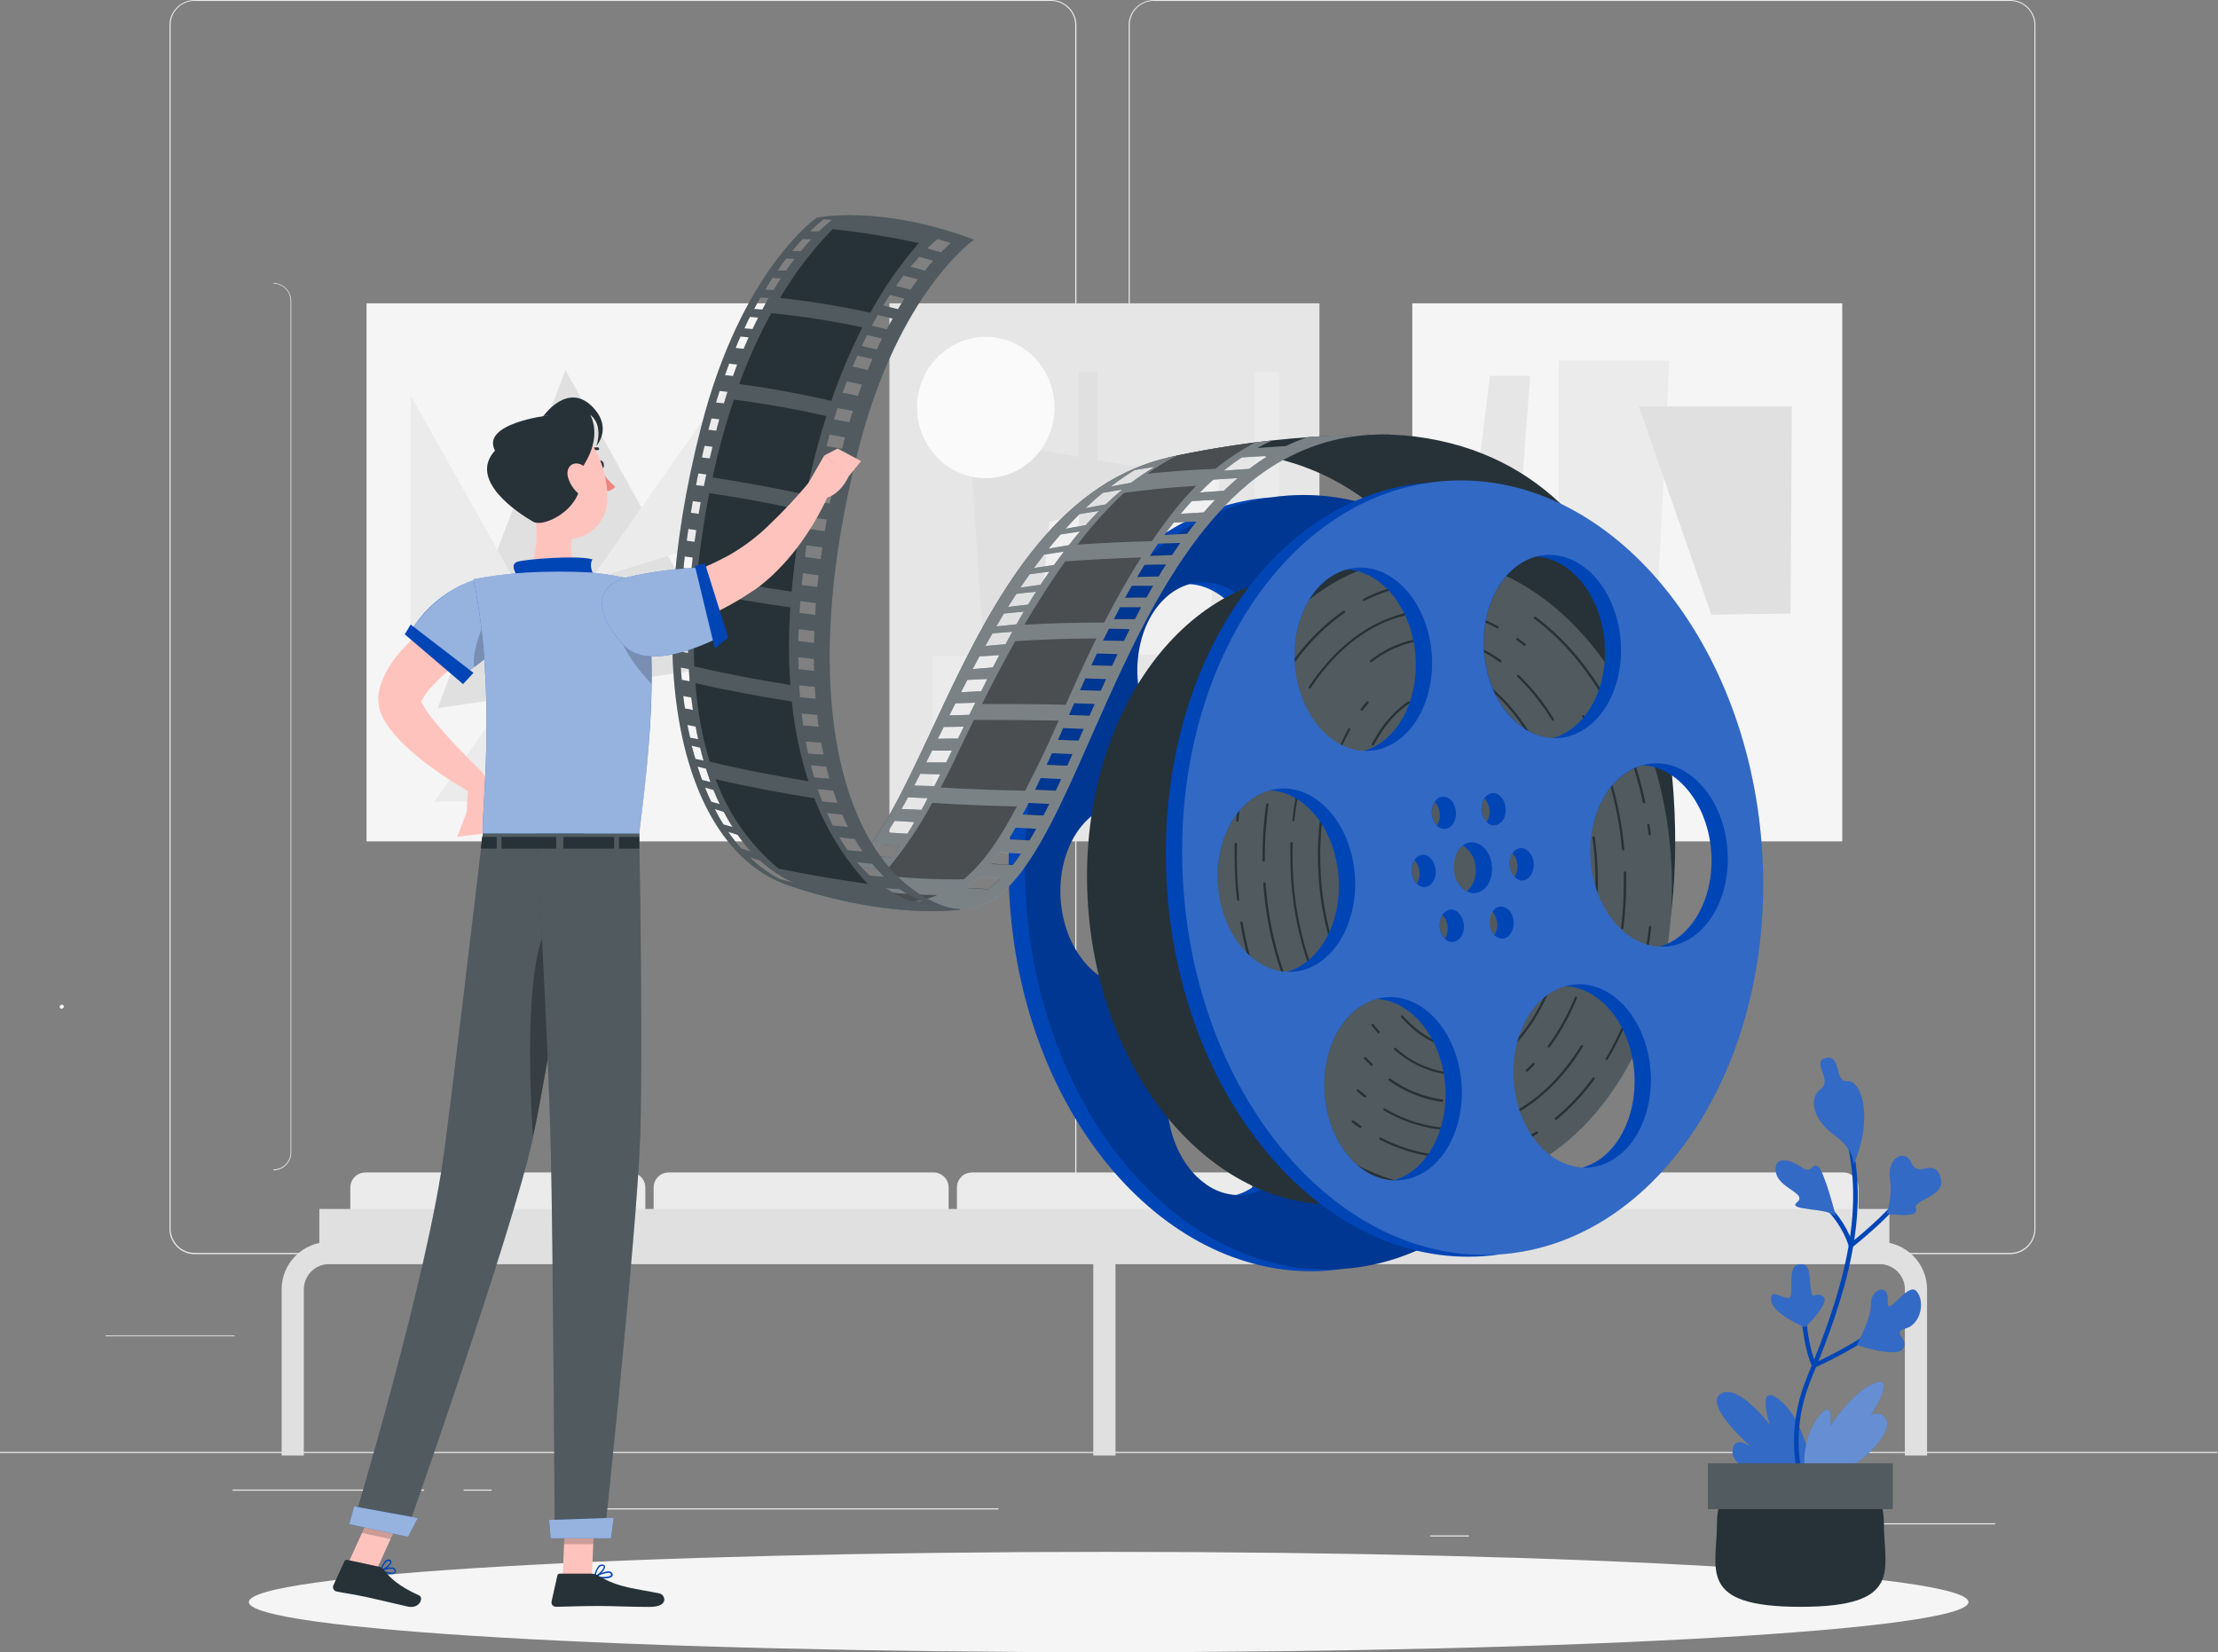 <?xml version="1.0" encoding="UTF-8"?>
<svg xmlns="http://www.w3.org/2000/svg" version="1.1" viewBox="0 0 2599 1936">
  <rect x="0" y="0" width="2599" height="1936" fill="#808080" stroke="none"/>
  <defs>
    <style>
      .cls-1 {
        fill: #e0e0e0;
      }

      .cls-2 {
        opacity: .3;
      }

      .cls-2, .cls-3, .cls-4, .cls-5, .cls-6, .cls-7, .cls-8 {
        isolation: isolate;
      }

      .cls-3, .cls-6, .cls-9, .cls-7 {
        opacity: .2;
      }

      .cls-10 {
        fill: #e6e6e6;
      }

      .cls-11 {
        fill: #ed847e;
      }

      .cls-12 {
        fill: #ebebeb;
      }

      .cls-13 {
        fill: #263238;
      }

      .cls-4 {
        opacity: .6;
      }

      .cls-4, .cls-5, .cls-6, .cls-14 {
        fill: #fafafa;
      }

      .cls-5, .cls-15, .cls-8 {
        opacity: .4;
      }

      .cls-16, .cls-7, .cls-8 {
        fill: #fff;
      }

      .cls-17 {
        fill: #f0f0f0;
      }

      .cls-18 {
        fill: #ffc3bd;
      }

      .cls-19 {
        fill: #f5f5f5;
      }

      .cls-20 {
        fill: #0045b6;
      }

      /* Head movement: left to right slowly */
      #head {
        animation: moveHead 2s infinite alternate;
      }
      
      @keyframes moveHead {
        0% {
          transform: translateY(0);
        }
        100% {
          transform: translateY(10px);
        }
      }

      /* Reel and Reel2 spinning with glowing effect */
      #reel, #reel2 {
        animation: spinReel 5s linear infinite, glow 1s ease-in-out infinite alternate;
        transform-origin: 50% 50%; 
        filter: drop-shadow(0 0 5px #407bff);
      }

      /* Keyframes for spinning */
      @keyframes spinReel {
        0% {
          transform: rotate(0deg);
        }
        50% {
          transform: rotate(5deg); 
        }
        100% {
          transform: rotate(0deg); 
        }
      }

      /* Keyframes for glowing effect */
      @keyframes glow {
        from {
          filter: drop-shadow(0 0 5px #407bff);
        }
        to {
          filter: drop-shadow(0 0 35px #407bff);
        }
      }

      /* Right arm movement: up and down slightly */
      #rightarm {
        animation: moveArm 2s infinite alternate;
      }

      @keyframes moveArm {
        0% {
          transform: translateY(0);
        }
        100% {
          transform: translateY(20px);
        }
      }
    </style>
  </defs>
  <!-- Generator: Adobe Illustrator 28.7.0, SVG Export Plug-In . SVG Version: 1.2.0 Build 136)  -->
  <g>
    <g id="Layer_1">
      <path class="cls-12" d="M2598.2,1701.3H0v1.3h2598.2v-1.3Z"/>
      <path class="cls-12" d="M2337.9,1784.9h-172.1v1.3h172.1v-1.3Z"/>
      <path class="cls-12" d="M1721.2,1799.1h-45.2v1.3h45.2v-1.3Z"/>
      <path class="cls-12" d="M2160.6,1736.7h-99.7v1.3h99.7v-1.3Z"/>
      <path class="cls-12" d="M497,1745.4h-224.4v1.3h224.4v-1.3Z"/>
      <path class="cls-12" d="M576.2,1745.4h-32.9v1.3h32.9v-1.3Z"/>
      <path class="cls-12" d="M1170,1767.4h-486.8v1.3h486.8v-1.3Z"/>
      <path class="cls-12" d="M1231.6,1469.6H228.2c-7.9,0-15.4-3.1-20.9-8.7-5.6-5.6-8.7-13.1-8.7-21V29.4c0-7.8,3.2-15.3,8.8-20.8C212.9,3.1,220.4,0,228.2,0h1003.4c7.9,0,15.4,3.1,21,8.7,5.6,5.6,8.7,13.1,8.7,21v1410.2c0,7.9-3.1,15.4-8.7,21-5.6,5.6-13.1,8.7-21,8.7ZM228.2,1c-7.5,0-14.7,3-20,8.3-5.3,5.3-8.3,12.5-8.3,20v1410.5c0,7.5,3,14.7,8.3,20,5.3,5.3,12.5,8.3,20,8.3h1003.4c7.5,0,14.7-3,20-8.3,5.3-5.3,8.3-12.5,8.3-20V29.4c0-7.5-3-14.7-8.3-20-5.3-5.3-12.5-8.3-20-8.3H228.2Z"/>
      <path class="cls-12" d="M2355.6,1469.6h-1003.4c-7.9,0-15.4-3.1-21-8.7s-8.7-13.1-8.7-21V29.4c0-7.8,3.2-15.3,8.8-20.8,5.6-5.5,13.1-8.6,20.9-8.6h1003.4c7.8,0,15.3,3.1,20.8,8.6,5.5,5.5,8.7,13,8.7,20.8v1410.5c0,7.8-3.1,15.4-8.6,20.9-5.5,5.6-13.1,8.7-20.9,8.7ZM1352.2,1c-7.5,0-14.7,3-20.1,8.3-5.3,5.3-8.3,12.5-8.3,20v1410.5c0,7.5,3,14.7,8.3,20,5.3,5.3,12.5,8.3,20.1,8.3h1003.4c7.5,0,14.7-3,20-8.3,5.3-5.3,8.3-12.5,8.3-20V29.4c0-7.5-3-14.7-8.3-20-5.3-5.3-12.5-8.3-20-8.3h-1003.4Z"/>
      <path class="cls-19" d="M2158.7,355.4h-503.8v630.5h503.8V355.4Z"/>
      <path class="cls-12" d="M1826.2,422.5v277.2l116.5-6.2,13.4-271h-129.9Z"/>
      <path class="cls-1" d="M1920.5,476.2h179.2l-1.6,242.7-92.8,1.4-84.9-244Z"/>
      <path class="cls-10" d="M1746,440.4h47.1l-16.5,216.5-59,13.8,28.3-230.3Z"/>
      <path class="cls-19" d="M933.4,355.4h-503.9v630.5h503.9V355.4Z"/>
      <path class="cls-1" d="M662.5,433.4l191.3,346.3-341,50.1,149.8-396.4Z"/>
      <path class="cls-12" d="M883.2,407.8l-374.2,531.3h240l-267.7-475.4v281.2l390.3-121.2,11.6-216Z"/>
      <path class="cls-10" d="M1042.2,985.9h503.9V355.4h-503.9v630.5Z"/>
      <path class="cls-1" d="M1157.5,829.8l264.8-267.6-286.4-48.6,21.7,316.3Z"/>
      <path class="cls-17" d="M1415.8,766.3l13.2-205.2-199.4,50.4-14.4,157,200.7-2.2Z"/>
      <path class="cls-14" d="M1155.1,560.3c44.5,0,80.5-37.1,80.5-82.8s-36-82.8-80.5-82.8-80.5,37.1-80.5,82.8,36,82.8,80.5,82.8Z"/>
      <path class="cls-1" d="M1389.8,839.5c.2-7.7,2.7-15.1,7.1-21.4,4.4-6.3,10.6-11.1,17.7-13.9,7.2-2.8,15-3.4,22.4-1.8,7.5,1.6,14.4,5.4,19.7,10.9s9,12.5,10.4,20c1.4,7.5.6,15.3-2.4,22.4-3,7.1-8,13.1-14.4,17.3s-13.9,6.5-21.6,6.5c-10.5-.2-20.5-4.5-27.8-12-7.3-7.5-11.3-17.6-11.2-28.1Z"/>
      <path class="cls-19" d="M1419.6,910.1l-112.7-70.5,94.7-80.3,18,150.8Z"/>
      <path class="cls-1" d="M1286.4,435.6h-22.1v503.5h22.1v-503.5Z"/>
      <path class="cls-12" d="M1498.8,435.6h-28.7v481.2h28.7v-481.2Z"/>
      <path class="cls-12" d="M1239.2,768.5h-146.4v150.6h146.4v-150.6Z"/>
      <path class="cls-12" d="M428.2,1373.8h310.3c4.7,0,9.2,1.9,12.5,5.2,3.3,3.3,5.2,7.8,5.2,12.5v60.8h-345.7v-60.7c0-2.3.4-4.6,1.3-6.8.9-2.2,2.2-4.1,3.8-5.8,1.6-1.7,3.6-2.9,5.8-3.8,2.2-.9,4.5-1.3,6.8-1.3Z"/>
      <path class="cls-12" d="M783.6,1373.8h310.3c4.7,0,9.2,1.9,12.5,5.2,3.3,3.3,5.2,7.8,5.2,12.5v60.8h-345.7v-60.7c0-2.3.4-4.6,1.3-6.8s2.2-4.1,3.8-5.8c1.6-1.7,3.6-3,5.7-3.8,2.1-.9,4.4-1.3,6.8-1.3Z"/>
      <path class="cls-12" d="M1139,1373.8h310.3c4.7,0,9.2,1.9,12.5,5.2,3.3,3.3,5.2,7.8,5.2,12.5v60.8h-345.7v-60.7c0-2.3.4-4.6,1.3-6.8.9-2.2,2.2-4.1,3.8-5.8,1.6-1.7,3.6-3,5.7-3.8,2.2-.9,4.5-1.3,6.8-1.3Z"/>
      <path class="cls-12" d="M1494.3,1373.8h310.3c4.7,0,9.2,1.9,12.5,5.2,3.3,3.3,5.2,7.8,5.2,12.5v60.8h-345.7v-60.7c0-2.3.4-4.6,1.3-6.8.9-2.2,2.2-4.1,3.8-5.8,1.6-1.7,3.6-3,5.7-3.8,2.1-.9,4.4-1.3,6.8-1.3Z"/>
      <path class="cls-12" d="M1849.7,1373.8h310.3c4.7,0,9.2,1.9,12.5,5.2,3.3,3.3,5.2,7.8,5.2,12.5v60.8h-345.7v-60.7c0-2.3.4-4.6,1.3-6.8.9-2.2,2.2-4.1,3.8-5.8,1.6-1.7,3.6-3,5.7-3.8,2.2-.9,4.4-1.3,6.8-1.3Z"/>
      <path class="cls-1" d="M2214,1416.6H374.2v64.2h1839.8v-64.2Z"/>
      <path class="cls-1" d="M2258.1,1705.5h-26v-194.8c0-7.8-3.1-15.3-8.7-20.8-5.5-5.5-13-8.7-20.9-8.7H385.6c-7.8,0-15.3,3.1-20.9,8.7-5.5,5.5-8.6,13-8.7,20.8v194.8h-26v-194.8c0-14.7,5.9-28.8,16.3-39.2,10.4-10.4,24.5-16.2,39.2-16.3h1817.1c14.7,0,28.8,5.9,39.2,16.3,10.4,10.4,16.3,24.5,16.3,39.2v194.8Z"/>
      <path class="cls-1" d="M1307.1,1448.7h-26v256.8h26v-256.8Z"/>
      <path class="cls-19" d="M1299.1,1936c556.4,0,1007.5-26.3,1007.5-58.8s-451.1-58.8-1007.5-58.8-1007.5,26.3-1007.5,58.8,451.1,58.8,1007.5,58.8Z"/>
      <g id="reel2">
        <path class="cls-20" d="M1880.3,1009.6c-17.9-250.2-184.1-442.3-371.2-428.9-6.3.4-12.5,1.1-18.7,2h-.4c-187.1,13.4-324.3,227.1-306.6,477.3,17.7,250.3,184.1,442.3,371.2,428.9,6.3-.5,12.5-1.1,18.7-2.1h.4c187.3-13.4,324.5-227.1,306.6-477.4ZM1821.1,1015.7c3.7,53.8-22.8,100.3-60.9,110.7-41.6-2-76.7-45.9-80.5-102-3.8-53.8,22.8-100.3,60.8-110.7,41.3,2,76.7,45.8,80.6,101.9ZM1650.1,681.5c40.3,27.5,57.6,92.4,38.6,145-10.8,29.9-31.2,49.3-53.7,55.5-12.4-.8-24.3-5-34.5-12.2-40.3-27.5-57.5-92.4-38.6-145,10.8-29.9,30.9-49.4,53.7-55.6,12.4.8,24.3,5,34.4,12.1ZM1503.6,1107.6c-1.3-4.8-1.1-9.8.5-14.4.5-1.4,1.2-2.8,2.1-4.1,2.8,3.2,4.7,7.1,5.5,11.2.8,4.2.5,8.5-1,12.5-.5,1.5-1.2,2.8-2,4.1-2.5-2.6-4.2-5.8-5.1-9.2ZM1519.1,1035.4c-.6-5.1,0-10.2,1.9-15,1.8-4.8,4.7-9.1,8.5-12.5,4.5,2.8,8.3,6.6,11,11.2,2.7,4.6,4.1,9.8,4.3,15.1.6,5.1,0,10.2-1.9,15-1.8,4.8-4.7,9.1-8.5,12.5-4.6-2.8-8.3-6.6-11-11.2-2.7-4.6-4.1-9.8-4.2-15.1h0ZM1560.3,962c1.3,4.8,1.1,9.8-.5,14.4-.5,1.5-1.2,2.8-2,4.1-2.8-3.2-4.7-7-5.6-11.2-.8-4.2-.5-8.5.9-12.5.5-1.4,1.2-2.8,2.1-4.1,2.5,2.6,4.3,5.8,5.2,9.2h0ZM1242.8,1054c-3.7-53.8,22.8-100.3,60.8-110.7,41.6,2,76.7,45.9,80.6,102,3.7,53.8-22.8,100.3-60.9,110.7-41.3-2.1-76.6-45.9-80.5-102h0ZM1413.8,1388.1c-40.3-27.5-57.6-92.5-38.6-145,10.8-29.9,31.2-49.3,53.7-55.5,12.4.8,24.3,5,34.4,12.2,40.3,27.5,57.6,92.4,38.6,145-10.8,29.9-31.2,49.3-53.7,55.5-12.4-.8-24.3-5-34.4-12.1h0ZM1500.2,961.3c2.3,4.4,3.1,9.3,2.5,14.2-.4,3.2-1.5,6.3-3.2,9-1.3-1.3-2.4-2.8-3.3-4.4-2.2-4.4-3.1-9.4-2.5-14.3.4-3.2,1.5-6.3,3.2-9,1.3,1.3,2.4,2.8,3.3,4.5ZM1479.1,1038.9c.4,4.8-.7,9.7-3.3,13.8-3.6-3.8-5.7-8.7-5.9-13.9-.4-4.8.7-9.6,3.3-13.7,3.6,3.7,5.7,8.6,5.9,13.8h0ZM1459.6,732.7c26,49.5,17.8,116.2-18.3,148.8-7.9,7.3-17.4,12.7-27.7,15.6-25.1-1.3-49.9-18.1-65.7-48.2-26-49.6-17.8-116.2,18.3-148.9,7.9-7.3,17.4-12.7,27.7-15.6,25.1,1.5,49.9,18.1,65.7,48.2ZM1563.5,1108.5c-1.9-3.6-2.8-7.7-2.6-11.7.1-4.1,1.3-8,3.4-11.5,1.3,1.3,2.4,2.8,3.2,4.5,2.3,4.4,3.1,9.4,2.5,14.2-.4,3.2-1.5,6.3-3.2,9-1.2-1.4-2.3-2.9-3.1-4.5h-.2ZM1584.9,1030.9c-.4-4.8.8-9.7,3.3-13.8,3.6,3.8,5.6,8.7,5.9,13.9.4,4.8-.8,9.7-3.3,13.8-3.5-3.8-5.6-8.7-5.9-13.9ZM1604.5,1337c-26-49.5-17.9-116.2,18.2-148.8,7.9-7.3,17.4-12.7,27.7-15.6,25.2,1.2,49.9,18,65.7,48.1,26,49.6,17.9,116.2-18.2,148.9-7.9,7.3-17.4,12.7-27.7,15.6-25.3-1.3-50.1-18-65.9-48.2h.2Z"/>
        <path class="cls-3" d="M1509.1,580.7c-187.1,13.4-324.3,227.1-306.6,477.3,17.7,250.2,184.1,442.3,371.2,428.9,187.1-13.4,324.3-227.1,306.6-477.4-17.7-250.3-184.1-442.3-371.2-428.9ZM1561.9,725c19-52.6,67-72.8,107.2-45.5,40.3,27.3,57.6,92.4,38.6,145-19,52.6-66.9,72.8-107.2,45.5-40.3-27.3-57.6-92.4-38.7-145ZM1613.1,1028.9c.7,10.4-5.2,19.3-12.8,19.9-7.8.5-14.8-7.5-15.6-18-.8-10.5,5.2-19.3,12.8-19.9,7.6-.6,14.8,7.5,15.5,17.9h0ZM1553.2,956.9c.7-2.7,2.1-5.1,4.2-6.9,2.1-1.8,4.6-3.1,7.3-3.5,2.6-.1,5.2.6,7.4,2.2,3.7,2.7,6.3,6.6,7.3,11.1,1.3,4.8,1.1,9.8-.5,14.4-.7,2.6-2.2,5-4.3,6.8-2,1.8-4.6,3-7.3,3.3-2.7.2-5.3-.6-7.4-2.1-3.6-3-6.2-7.1-7.4-11.6-1.2-4.5-1-9.3.6-13.8ZM1519.3,959.2c2.3,4.4,3.1,9.3,2.5,14.2-.4,4.6-2.4,8.8-5.8,12-1.9,1.8-4.3,2.9-6.9,3.1-2.7,0-5.4-.8-7.7-2.3-2.3-1.5-4.1-3.6-5.2-6.2-2.2-4.4-3.1-9.4-2.5-14.3.4-4.5,2.5-8.8,5.7-12,1.9-1.8,4.4-2.9,7-3.1,2.7,0,5.4.8,7.7,2.3s4.1,3.7,5.2,6.2ZM1366.2,700c36.4-32.6,86.5-19,112.5,30.6,26,49.6,17.9,116.5-18.5,148.9-36.4,32.4-86.5,18.9-112.6-30.6-26-49.5-17.3-116.1,18.5-148.9ZM1498.2,1036.8c.7,10.4-5.2,19.3-12.8,19.8-7.8.6-14.8-7.5-15.6-18-.8-10.4,5.2-19.3,12.8-19.8,7.6-.5,14.9,7.5,15.6,18ZM1242.9,1054c-4.1-59.2,28.5-109.7,72.8-112.8,44.3-3,83.6,42.7,87.7,101.9,4.1,59.2-28.5,109.8-72.8,112.8-44.3,3-83.5-42.6-87.7-101.9ZM1521.1,1342.7c-19,52.6-67,72.8-107.2,45.5-40.3-27.3-57.6-92.5-38.6-145s66.9-72.8,107.2-45.5c40.3,27.3,57.6,92.4,38.7,145ZM1529.8,1110.8c-.7,2.6-2.2,5-4.3,6.8-2,1.8-4.6,3-7.3,3.4-2.6.2-5.2-.6-7.4-2.1-3.7-2.7-6.3-6.7-7.4-11.1-1.3-4.8-1.1-9.8.5-14.4.7-2.7,2.2-5.1,4.2-6.9,2.1-1.8,4.6-3.1,7.3-3.5,2.7-.1,5.3.6,7.4,2.1,3.7,3.1,6.3,7.2,7.5,11.8,1.2,4.6,1,9.5-.7,14ZM1519.4,1035.4c-1.2-16.5,7.9-30.6,20.2-31.4,12.3-.9,23.3,11.7,24.5,28.3,1.2,16.5-7.8,30.6-20.2,31.4-12.3.9-23.6-11.8-24.7-28.3h.3ZM1563.9,1108.5c-2.2-4.2-3.1-8.9-2.6-13.7.6-4.7,2.6-9.1,5.8-12.6,1.9-1.8,4.4-2.9,7-3.1,2.8,0,5.4.8,7.7,2.3,2.3,1.5,4.1,3.7,5.2,6.2,2.2,4.4,3.1,9.4,2.5,14.2-.4,4.5-2.4,8.8-5.7,12-1.9,1.8-4.3,2.9-7,3.1-2.8,0-5.5-.7-7.9-2.2-2.3-1.5-4.2-3.7-5.3-6.2h.3ZM1717.1,1367.6c-36.1,32.7-86.5,19-112.5-30.6-26-49.6-17.9-116.2,18.2-148.8,36.1-32.6,86.5-19,112.5,30.6,26,49.6,17.6,116.2-18.5,148.8h.3ZM1767.6,1126.3c-44.3,3-83.6-42.6-87.7-101.9-4.1-59.3,28.5-109.7,72.8-112.7,44.3-3,83.6,42.6,87.7,101.8,4.1,59.2-28.7,109.7-73,112.8h.3Z"/>
      </g>
      <path class="cls-6" d="M1645.3,510.1c310.7,28.4,332.6,417.3,312.1,566.4l-161.1-50.2s-31.2-467.2-341.8-495.6c0,0-30.7-3.8-88.7,6.1,86.2-19.2,174.4-28.4,262.8-27.5"/>
      <path class="cls-13" d="M1645.3,510.1c310.7,28.4,332.6,417.3,312.1,566.4l-161.1-50.2s-31.2-467.2-341.8-495.6c0,0-30.7-3.8-88.7,6.1,86.2-19.2,174.4-28.4,262.8-27.5"/>
      <path class="cls-13" d="M1628.5,509.3c-33.4-.7-66.2.6-96.7,3-8.5,3-16.9,6.4-25,10.4-11.5.7-22.8,1.5-33.7,2.3,5.9-3.3,11.9-6.2,18.1-9-42.2,4.6-84.1,11.5-125.6,20.8h.3c-261.9,64.4-285.8,536.5-436.5,501.5l2.4.8s93.5,36.4,192.9,26.7l-3.1-.8c157.1,15.6,181.6-566.4,507.1-556l-.4.4ZM1329.5,550.8c7.4-1.2,15.2-2.5,23.3-3.7-9.5,5.7-18.7,11.9-27.5,18.6-8.5,1.5-16.6,3-23.9,4.5,9-7,18.4-13.4,28.1-19.4ZM1292.2,577.5c7.1-1.3,14.8-2.5,22.8-3.8-6.7,5.5-13.2,11.3-19.4,17.3-8.5,1.5-16.4,3-23.6,4.4,6.4-6.1,13.2-12.2,20.3-17.9h0ZM1264.8,602.4c7.2-1.2,14.8-2.5,22.9-3.7-5.2,5.2-10.4,10.9-15.6,16.7-8.5,1.4-16.4,2.9-23.5,4.2,5.2-5.9,10.6-11.6,16.2-17.1h0ZM1242.6,626.3l23-3.6c-4.5,5.2-8.9,10.4-13.2,16.1-8.5,1.4-16.4,2.7-23.6,4,4.6-5.6,9.1-11.1,13.8-16.5h0ZM1223.5,649.8c7.2-1.1,14.9-2.2,23.1-3.4-3.9,5.1-7.7,10.3-11.5,15.6-8.4,1.2-16.3,2.4-23.5,3.6,3.8-5.2,7.8-10.5,11.9-15.8h0ZM1206.4,672.9c7.3-1,15.1-2.1,23.2-3-3.5,5.2-6.9,10.1-10.4,15.3-8.4,1.1-16.4,2.3-23.6,3.4,3.6-5.3,7.2-10.5,10.8-15.6h0ZM1190.8,695.9c7.3-.9,15.1-1.8,23.3-2.6-3.2,4.9-6.3,10-9.4,15.1-8.4.9-16.3,1.9-23.6,2.9,3.3-5.1,6.5-10.2,9.8-15.3h-.1ZM1176.3,719c7.4-.8,15.2-1.6,23.4-2.3-3,4.9-5.8,9.8-8.6,14.8-8.4.8-16.2,1.7-23.6,2.5l8.8-15ZM1162.9,742.2c7.4-.7,15.2-1.4,23.3-1.9-2.8,4.8-5.2,9.7-8,14.6-8.3.6-16.2,1.4-23.7,2.1,2.9-4.9,5.6-9.8,8.5-14.8h0ZM1019.5,1031.7l-23.3-2.3c4.7-3.9,9.1-8.2,13.2-12.7,7.3.8,15,1.5,23.1,2.2-4,4.5-8.3,8.9-12.8,12.9h-.1ZM1044.2,1004.7l-23.1-1.8c3.2-4.2,6.5-8.6,9.7-13.3l23,1.8c-3.1,4.7-6.2,9.2-9.4,13.4h-.3ZM1063.2,976.9c-8.1-.5-15.6-1-23.2-1.4,2.7-4.4,5.5-8.9,8.3-13.6l23.1,1.4c-2.6,4.7-5.4,9.2-8.1,13.5h-.1ZM1079.6,949l-23.2-1c2.5-4.4,5.2-9,7.5-13.7l23.1,1c-2.3,4.7-4.8,9.2-7.3,13.7h0ZM1094.6,921.1l-23.3-.6c2.3-4.5,4.7-9.1,7.1-13.8l23.3.6c-2.3,4.7-4.6,9.3-6.9,13.8h0ZM1108.7,893.2h-23.4c2.3-4.6,4.6-9.2,6.9-13.9h23.3c-2.2,4.7-4.5,9.4-6.8,14h0ZM1122.4,865.4c-8.3,0-16.1,0-23.5.3,2.3-4.6,4.6-9.4,7-14,7.4,0,15.2,0,23.4-.3l-6.8,14.1ZM1135.9,837.6l-23.5.7c2.3-4.7,4.7-9.5,7.1-14.2l23.3-.7-7,14.2ZM1149.6,809.9l-23.5,1.2,7.3-14.4c7.4-.4,15.2-.8,23.4-1.1-2.3,4.6-4.7,9.8-7.1,14.3h-.1ZM1139.9,783.9c2.6-4.9,5.2-9.8,7.8-14.7,7.4-.5,15.2-1,23.4-1.5-2.6,4.8-5.2,9.6-7.6,14.4-8.2.7-16.1,1.2-23.5,1.9v-.2ZM1157.4,1041.9l-25.5-1.5c5.8-3.8,11.2-8.1,16.2-13l24.8,1.3c-4.7,4.9-9.9,9.4-15.4,13.3v-.2ZM1186.4,1013.5l-24.5-1.4c3.3-4.2,6.7-8.7,10-13.5,7.9.5,16.1.9,24.4,1.3-3.2,5-6.3,9.5-9.8,13.7v-.2ZM1206.2,984.6l-24.2-1.2c2.6-4.4,5.3-8.9,8-13.6l24.2,1.2c-2.5,4.9-5.1,9.4-7.8,13.8v-.2ZM1222.5,955.5l-24.2-1.2c2.4-4.5,4.7-9,7.1-13.6l24.1,1.2c-2.2,4.8-4.5,9.4-6.9,13.8v-.2ZM1237,926.3l-24.1-1.1c2.2-4.5,4.4-9.1,6.5-13.7,7.8.4,15.9.7,24.1,1.2-2.1,4.8-4.2,9.4-6.4,13.9v-.2ZM1250.5,897.1l-24-1,6.2-13.7,24,1.1c-2,4.8-4.1,9.4-6.1,13.9v-.2ZM1263.8,867.8l-24.1-.9,6.1-13.8c7.8.3,15.6.6,24,1l-6,13.7ZM1276.7,838.6l-24.1-.8c2-4.6,4.1-9.1,6.1-13.8l24.1.9-6.1,13.7ZM1289.7,809.4c-8.2,0-16.3-.6-24.2-.7,2.1-4.6,4.2-9.2,6.3-13.8l24.2.8c-2,4.6-4.2,9.4-6.2,13.9v-.2ZM1303.1,780.2l-24.3-.6c2.1-4.6,4.3-9.2,6.5-13.8,7.9,0,16,.4,24.2.7-2.2,4.8-4.4,9.4-6.5,14v-.2ZM1316.9,751.1c-8.3-.3-16.4-.4-24.4-.5,2.3-4.7,4.6-9.3,6.9-13.9,8,0,16.1.3,24.4.6-2.3,4.8-4.6,9.4-6.9,14v-.2ZM1329.8,725.5h-24.6c2.4-4.7,4.8-9.4,7.3-14h24.6c-2.4,4.9-4.9,9.6-7.3,14.2v-.2ZM1343.3,700.2c-8.5,0-16.9,0-25,.3,2.6-4.7,5.2-9.5,8-14.1h24.9c-2.7,4.7-5.3,9.4-7.9,14v-.2ZM1357.8,675.5c-8.7,0-17.2.4-25.4.7,2.9-4.8,5.7-9.6,8.7-14.3,8.3-.3,16.7-.4,25.4-.5-3,4.5-5.9,8.9-8.7,14.1ZM1373.4,650.4c-8.8.3-17.5.6-26,1,3.1-4.9,6.3-9.7,9.6-14.4,8.5-.3,17.1-.6,26-.8-3.1,4.5-6.3,9.2-9.5,14v.2ZM1390.9,625.5c-9,.4-17.8.8-26.5,1.4,3.6-5.2,7.3-9.9,11-14.6,8.6-.5,17.5-.9,26.6-1.1-3.6,4.5-7.3,9.2-11,14.2l-.2.2ZM1410.7,600.4c-9.3.5-18.3,1.1-27.2,1.7,4.2-5.2,8.5-10,12.9-14.9,8.9-.6,18.1-1,27.4-1.5-4.3,4.6-8.7,9.4-13,14.4l-.2.2ZM1434.3,575.1c-9.7.6-19.2,1.2-28.3,2,5.2-5.2,10.4-10.4,15.6-15.1,9.3-.7,18.9-1.2,28.7-1.8-5.2,4.6-10.6,9.6-16.1,14.7v.2ZM1463.9,549.4c-10.4.6-20.3,1.4-30,2.2,6.8-5.6,13.9-10.8,21.2-15.6,10-.7,20.3-1.3,30.9-1.8-7.6,4.6-14.9,9.6-21.9,15l-.2.2Z"/>
      <path class="cls-5" d="M1618.1,508.9h10.4c-3.4.3-6.9,0-10.4,0ZM1507,522.6c-11.5.7-22.8,1.5-33.7,2.3,5.9-3.3,12-6.2,18.1-9-6.7.7-13.2,1.6-19.6,2.3-41.6,5.2-74.5,11.7-92,15.6-8,1.7-12.9,2.9-13.8,3.1-261.9,64.4-285.8,536.5-436.5,501.4l2.4.8s93.5,36.4,192.9,26.7l-3.1-.7c155.4,15.6,181-553.7,496.6-556-29.8-.3-59,1-86.3,3.1-8.6,3-16.9,6.5-25.1,10.4ZM1329.5,550.8c7.4-1.2,15.2-2.5,23.3-3.7-9.5,5.7-18.7,11.9-27.5,18.6-8.5,1.5-16.6,3-23.9,4.5,9-7,18.4-13.4,28.1-19.4ZM1292.2,577.5c7.1-1.3,14.8-2.5,22.8-3.8-6.7,5.5-13.2,11.3-19.4,17.3-8.5,1.5-16.4,3-23.6,4.4,6.4-6.1,13.2-12.2,20.3-17.9h0ZM1264.8,602.4c7.2-1.2,14.8-2.5,22.9-3.7-5.2,5.2-10.4,10.9-15.6,16.7-8.5,1.4-16.4,2.9-23.5,4.2,5.2-5.9,10.6-11.6,16.2-17.1h0ZM1242.6,626.3l23-3.6c-4.5,5.2-8.9,10.4-13.2,16.1-8.5,1.4-16.4,2.7-23.6,4,4.6-5.6,9.1-11.1,13.8-16.5h0ZM1223.5,649.8c7.2-1.1,14.9-2.2,23.1-3.4-3.9,5.1-7.7,10.3-11.5,15.6-8.4,1.2-16.3,2.4-23.5,3.6,3.8-5.2,7.8-10.5,11.9-15.8h0ZM1206.4,672.9c7.3-1,15.1-2.1,23.2-3-3.5,5.2-6.9,10.1-10.4,15.3-8.4,1.1-16.4,2.3-23.6,3.4,3.6-5.3,7.2-10.5,10.8-15.6h0ZM1190.8,695.9c7.3-.9,15.1-1.8,23.3-2.6-3.2,4.9-6.3,10-9.4,15.1-8.4.9-16.3,1.9-23.6,2.9,3.3-5.1,6.5-10.2,9.8-15.3h-.1ZM1176.3,719c7.4-.8,15.2-1.6,23.4-2.3-3,4.9-5.8,9.8-8.6,14.8-8.4.8-16.2,1.7-23.6,2.5l8.8-15ZM1162.9,742.2c7.4-.7,15.2-1.4,23.3-1.9-2.8,4.8-5.2,9.7-8,14.6-8.3.6-16.2,1.4-23.7,2.1,2.9-4.9,5.6-9.8,8.5-14.8h0ZM1147.8,769.4c7.4-.5,15.2-1,23.4-1.5-2.6,4.8-5.2,9.6-7.6,14.4-8.3.5-16.2,1-23.6,1.7,2.6-4.9,5.3-9.7,7.9-14.6h0ZM1133.3,796.8c7.4-.4,15.2-.8,23.4-1.1-2.4,4.7-4.8,9.5-7.2,14.2l-23.5,1.2,7.3-14.4ZM1119.5,824.1l23.3-.7-7,14.2-23.5.7c2.4-4.7,4.8-9.4,7.2-14.2h0ZM1105.8,851.6c7.4,0,15.2,0,23.4-.3l-6.8,14.1c-8.3,0-16.1,0-23.5.3,2.4-4.6,4.7-9.4,7-14h0ZM1092.2,879.1h23.3c-2.3,4.7-4.6,9.4-6.9,13.9h-23.4c2.4-4.4,4.7-9.1,7-13.9h-.1ZM1078.3,906.7l23.3.6c-2.4,4.7-4.7,9.2-7,13.8l-23.3-.6c2.4-4.5,4.8-9,7.2-13.8h-.1ZM1063.9,934.4l23.1,1c-2.4,4.6-5.2,9.2-7.4,13.7l-23.2-1c2.6-4.4,5.1-8.9,7.6-13.6h0ZM1048.3,962l23.1,1.4c-2.8,4.6-5.5,9.1-8.2,13.5-8.1-.5-15.6-1-23.2-1.4,3-4.3,5.7-8.8,8.4-13.5h0ZM1030.9,989.6l23,1.8c-3.2,4.7-6.3,9.1-9.6,13.4l-23.1-1.8c3.3-4.2,6.6-8.6,9.8-13.3h0ZM1009.4,1016.7c7.3.8,15,1.5,23.1,2.2-4.1,4.5-8.4,8.8-12.9,12.8l-23.3-2.3c4.7-3.9,9.1-8.2,13.3-12.7h-.1ZM1157.4,1042.1l-25.5-1.5c5.8-3.8,11.2-8.1,16.2-13l24.8,1.3c-4.7,4.9-9.9,9.3-15.4,13.2h-.1ZM1186.4,1013.7l-24.5-1.3c3.3-4.2,6.7-8.7,10-13.5,7.9.5,16.1.9,24.4,1.4-3.2,4.8-6.3,9.3-9.8,13.5h0ZM1206.2,984.7l-24.2-1.2c2.6-4.4,5.3-8.9,8-13.6l24.2,1.2c-2.5,4.7-5.1,9.2-7.8,13.6h-.1ZM1222.5,955.6l-24.2-1.2c2.4-4.5,4.7-9,7.1-13.6l24.1,1.2c-2.2,4.7-4.5,9.2-6.9,13.7h-.1ZM1237,926.5l-24.1-1.1c2.2-4.5,4.4-9.1,6.5-13.7,7.8.4,15.9.7,24.1,1.2-2.1,4.7-4.2,9.2-6.4,13.7h0ZM1250.5,897.2l-24-1,6.2-13.7,24,1.1c-2,4.7-4.1,9.2-6.1,13.7h-.1ZM1263.8,867.8l-24.1-.9,6.1-13.8c7.8.3,15.6.6,24,1l-6,13.7ZM1276.7,838.6l-24.1-.8c2-4.6,4.1-9.1,6.1-13.8l24.1.9-6.1,13.7ZM1289.7,809.4c-8.2,0-16.3-.6-24.2-.7,2.1-4.6,4.2-9.2,6.3-13.8l24.2.8c-2,4.6-4.2,9.4-6.2,13.9v-.2ZM1303.1,780.2l-24.3-.6c2.1-4.6,4.3-9.2,6.5-13.8,7.9,0,16,.4,24.2.7-2.2,4.8-4.4,9.4-6.5,14v-.2ZM1316.9,751.1c-8.3-.3-16.4-.4-24.4-.5,2.3-4.7,4.6-9.3,6.9-13.9,8,0,16.1.3,24.4.6-2.3,4.8-4.6,9.4-6.9,14v-.2ZM1329.8,725.5h-24.6c2.4-4.7,4.8-9.4,7.3-14h24.6c-2.4,4.9-4.9,9.6-7.3,14.2v-.2ZM1343.3,700.2c-8.5,0-16.9,0-25,.3,2.6-4.7,5.2-9.5,8-14.1h24.9c-2.7,4.7-5.3,9.4-7.9,14v-.2ZM1357.8,675.5c-8.7,0-17.2.4-25.4.7,2.9-4.8,5.7-9.6,8.7-14.3,8.3-.3,16.7-.4,25.4-.5-3,4.5-5.9,8.9-8.7,14.1ZM1373.4,650.4c-8.8.3-17.5.6-26,1,3.1-4.9,6.3-9.7,9.6-14.4,8.5-.3,17.1-.6,26-.8-3.1,4.5-6.3,9.2-9.5,14v.2ZM1390.9,625.5c-9,.4-17.8.8-26.5,1.4,3.6-5.2,7.3-9.9,11-14.6,8.6-.5,17.5-.9,26.6-1.1-3.6,4.5-7.3,9.2-11,14.2l-.2.2ZM1410.7,600.4c-9.3.5-18.3,1.1-27.2,1.7,4.2-5.2,8.5-10,12.9-14.9,8.9-.6,18.1-1,27.4-1.5-4.3,4.6-8.7,9.4-13,14.4l-.2.2ZM1434.3,575.1c-9.7.6-19.2,1.2-28.3,2,5.2-5.2,10.4-10.4,15.6-15.1,9.3-.7,18.9-1.2,28.7-1.8-5.2,4.6-10.6,9.6-16.1,14.7v.2ZM1463.9,549.4c-10.4.6-20.3,1.4-30,2.2,6.8-5.6,13.9-10.8,21.2-15.6,10-.7,20.3-1.3,30.9-1.8-7.6,4.6-14.9,9.6-21.9,15l-.2.2Z"/>
      <g class="cls-15">
        <path d="M1119.9,887.9c-6,12.5-11.9,24.1-17.6,34.9,34.6,2.1,68.2,3.2,99,3.7,5.2-10.4,10.4-20.8,15.8-31.5,7.3-14.5,15-31.7,23.4-50.7-35.9-.6-69.5-.8-99.3-.8-7.5,15.3-14.7,30.1-21.5,44.4Z"/>
        <path d="M1200.4,732c28.4-1.6,59.7-2.6,93.5-2.5,12.9-25.3,27.3-51.1,43.4-76.3-31.6,1-61.7,2.6-89.2,4.6-16.6,23.5-32.6,48.6-47.8,74.3Z"/>
        <path d="M1033.4,1025.9c31.8,3.3,63.8,4.8,95.8,4.5,24.6-20.3,43.8-50.3,62.4-85.5-31.2-.6-64.8-1.9-99.3-4.1-16.4,30.5-36.1,59.1-58.9,85.1Z"/>
        <path d="M1150.6,824.9c29.8,0,62.9,0,98.2.9,10.7-24.1,22.5-50.4,35.9-77.7-34.6,0-66.6,1.4-95.1,3.2-13.8,24.6-26.8,49.4-38.9,73.6Z"/>
        <path d="M1015.8,1043c-3.7,3.3-7.7,6.2-12.1,8.7,39.1,9.5,69.5,7.5,94.7-2.8-30.9-.7-58.6-3-82.6-5.9Z"/>
        <path d="M1471.6,518.2c-16.8,8.8-32.8,19.2-47.5,31.2-28.8,1.1-55.3,3.1-79.6,5.7,11.1-8.2,22.8-15.4,35.1-21.5,17.5-3.6,50.4-10,92-15.4Z"/>
        <path d="M1262.7,638.1c27.1-1.8,56.5-3.2,87.1-4,8.3-12.1,16.9-24,26-35.6,8.1-10.3,16.7-20,26-29.3-31.2,1.9-59.5,4.8-84.7,8.3-19.8,18.6-38,38.9-54.4,60.5Z"/>
      </g>
      <path class="cls-13" d="M1124.7,1065.3c-8.2-.5-16.3-2.3-23.9-5.5-112.8-45.7-169.7-242.7-94.6-534.8,47.2-183.7,135.1-244.2,135.1-244.2-112.6-41.9-184.5-25.5-184.5-25.5,0,0-88,60.7-135.1,244.5-75,292.1-18.2,489.1,94.6,534.8l5.2,2s15.6,5.9,40.5,12.5c39.3,10.4,101.8,22.9,162.6,17v-.7ZM965,884.2c-6.1-.3-12.2-.7-18.1-1.1-1-4.7-2-9.5-2.8-14.2l18.2,1.2c.8,4.7,1.8,9.5,2.8,14h0ZM957.6,837.5c.5,4.8,1.1,9.5,1.8,14.1l-18.3-1.5c-.7-4.7-1.3-9.4-1.8-14.2,6.1.8,12.2,1.2,18.3,1.7h0ZM956.2,706.7c-.4,4.7-.7,9.3-1,13.9l-18.4-2.4c.3-4.6.6-9.2,1-13.9l18.4,2.4ZM939.4,685.5c.4-4.6.9-9.2,1.5-13.9l18.4,2.5c-.6,4.7-1,9.3-1.5,13.9l-18.4-2.5ZM954.3,739.4c0,4.7-.3,9.4-.4,14.1-5.9-.7-12.2-1.5-18.4-2.3,0-4.6,0-9.3.4-14,6.2.8,12.4,1.6,18.4,2.2h0ZM953.8,772.1c0,4.8,0,9.5.3,14.1-6.1-.6-12.2-1.4-18.4-2.1,0-4.6,0-9.3-.3-14.1,6.1.7,12.3,1.5,18.4,2.1h0ZM954.9,804.8c0,4.8.6,9.5.9,14.1-6.1-.6-12.2-1.1-18.4-1.8-.4-4.7-.7-9.4-1-14.2l18.4,1.9ZM1098.3,280c5.2,1.5,10.4,3,16,4.7-3.2,2.8-7.1,6.4-11.6,11.1-5.6-1.7-11-3.2-16.4-4.7,5-4.6,8.9-8.4,12-10.9v-.2ZM1077,300.8c5.2,1.5,11,3,16.6,4.7-3.2,3.5-6.5,7.4-9.9,11.7-5.7-1.7-11.4-3.1-16.8-4.6,3.6-4,6.9-8,10.1-11.5v-.3ZM1058.7,322.8c5.6,1.4,11.3,2.9,17,4.5-2.8,3.8-5.8,7.8-8.8,12.2-5.8-1.6-11.5-3-17.2-4.4,3-4.1,6-8.1,8.8-12v-.3ZM1042.8,345.5c5.6,1.4,11.4,2.8,17.2,4.4-2.6,3.9-5.2,8.1-7.8,12.4-5.9-1.5-11.8-3-17.4-4.3,2.6-4.1,5.2-8.3,7.9-12.2v-.3ZM1028.5,369c5.7,1.3,11.5,2.7,17.5,4.3-2.3,4.1-4.6,8.3-6.9,12.7-6-1.6-11.8-2.9-17.6-4.3,2.2-4.2,4.7-8.4,7-12.7ZM1015.9,392.6c5.8,1.2,11.6,2.6,17.7,4.1-2.1,4.2-4.1,8.5-6.2,12.9-6-1.5-11.9-2.9-17.7-4.2,2.1-4.3,4.2-8.6,6.2-12.7v-.2ZM1004.6,416.5c5.8,1.3,11.8,2.7,17.7,4.2-1.8,4.2-3.7,8.6-5.5,13-6-1.5-11.9-2.9-17.8-4.2,1.9-4.3,3.9-8.7,5.6-12.9v-.2ZM992.1,446.8c6,1.2,12,2.5,18,3.9-1.7,4.3-3.2,8.7-4.8,13.3-6-1.4-12-2.7-18-3.8,1.6-4.4,3.2-8.8,4.8-13.3h0ZM981.4,478c6.1,1.1,12.2,2.3,18.1,3.5-1.4,4.4-2.8,8.8-4.2,13.4-6-1.2-12.1-2.3-18.1-3.5,1.4-4.6,2.7-9,4.2-13.4h0ZM969.3,519.6c.9-3.5,1.8-6.9,2.7-10.4,6.2,1.1,12.3,2.1,18.3,3.3-.9,3.2-1.8,6.3-2.5,9.6-.4,1.3-.7,2.6-1,3.9-6-1.1-12.1-2.2-18.2-3.2.2-.8.5-1.9.8-3.2h0ZM964.1,541.4l18.3,3c-1.1,4.6-2.2,9.1-3.2,13.7l-18.4-3c.8-4.2,1.9-8.9,3.1-13.5l.2-.2ZM956.8,573.6c6.3.9,12.5,1.9,18.4,2.8-1,4.6-1.9,9.2-2.8,13.7l-18.4-2.7c.7-4.4,1.7-9,2.7-13.6l.2-.2ZM950.5,606.1l18.4,2.7c-.9,4.6-1.7,9.2-2.4,13.8l-18.4-2.7c.6-4.4,1.4-9,2.2-13.6l.2-.2ZM945.3,638.9l18.4,2.5c-.7,4.6-1.3,9.2-2,13.8l-18.4-2.5c.3-4.4,1-9,1.7-13.5l.3-.3ZM964.9,257c3.3,0,6.7,0,10.4.5-5.5,4.2-10.7,8.7-15.6,13.6h-10.4c4.8-4.9,9.9-9.5,15.3-13.8l.3-.2ZM940.6,280l10.1.4c-3.8,4-7.8,8.6-12.1,13.8h-10.4c4.2-5.4,8.3-10,12.3-14.1ZM921.4,302.8l9.9.4c-3.3,4.3-6.7,8.8-10.1,13.8h-10c3.4-5.2,6.7-9.8,10-14.2h.2ZM905.3,325.6l9.8.5c-2.9,4.3-5.8,8.9-8.7,13.7l-9.8-.3c2.7-4.9,5.7-9.5,8.5-13.9h.2ZM891.2,348.5c3,0,6.2.4,9.6.7-2.5,4.3-5.2,8.8-7.5,13.5l-9.6-.6c2.3-4.7,4.9-9.2,7.3-13.6h.2ZM878.9,371.3l9.5.8c-2.2,4.3-4.5,8.8-6.6,13.5l-9.5-.8c2-4.6,4.2-9.1,6.4-13.5h.2ZM867.8,394.3l9.4,1c-1.9,4.3-3.9,8.8-5.8,13.4-3.3-.4-6.4-.6-9.4-.9,1.7-4.6,3.7-9.1,5.8-13.5ZM854.4,426.1l9.4,1c-1.7,4.4-3.3,8.9-4.9,13.5l-9.4-1c1.6-4.5,3.3-9,4.9-13.5ZM843.2,458.1l9.3,1c-1.5,4.4-2.9,8.9-4.2,13.6l-9.3-1c1.4-4.6,2.8-9.2,4.2-13.5h0ZM830.9,500.6c.9-3.5,1.8-7,2.8-10.4l9.2,1.1c-.9,3.5-1.9,7.1-2.9,10.4,0,1-.5,2-.7,3l-9.3-1.1c.3-.7.5-1.8.8-2.9h0ZM825.7,522.4l9.2,1.1c-1.1,4.6-2.2,9.2-3.2,13.7l-9.2-1.1c.8-4.4,1.9-9,3.1-13.6h.2ZM818.4,554.7l9.3,1.2c-1,4.6-1.9,9.1-2.9,13.7l-9.2-1.1c.7-4.5,1.7-9,2.7-13.7h.2ZM811.9,587.2l9.2,1.2c-.8,4.6-1.7,9.2-2.4,13.8l-9.2-1.3c.7-4.4,1.6-9,2.3-13.8ZM806.7,619.8l9.2,1.3c-.7,4.6-1.4,9.2-2,13.8l-9.2-1.3c.7-4.4,1.1-9,1.9-13.7h.1ZM802.5,652l9.2,1.3c-.6,4.7-1.1,9.3-1.5,13.9l-9.2-1.4c.4-4.5.8-9.1,1.4-13.8h.1ZM799.4,684.3c2.9.5,6,.9,9.2,1.4-.4,4.7-.7,9.4-1,14l-9.3-1.4c.2-4.5.5-9.1,1-13.9h.1ZM797.5,716.8l9.2,1.5c0,4.7-.4,9.5-.5,14.1-3.2-.6-6.2-1-9.2-1.5,0-4.6.1-9.3.3-13.8v-.4ZM797,749.4l9.2,1.6v14.2l-9.2-1.6c0-4.6,0-9.4,0-14.1h.1ZM798,782.3l9.2,1.6c.3,4.9.6,9.7.9,14.4l-9.2-1.7c-.5-4.6-.8-9.4-1.1-14.2h.1ZM800.8,815.6l9.2,1.7c.6,5.2,1.2,9.8,1.9,14.6l-9.3-1.8c-.8-4.7-1.4-9.5-1.9-14.3v-.2ZM805.7,849.5l9.4,1.9c.9,5.2,1.9,9.9,3,14.8l-9.4-1.8c-1.1-4.7-2.1-9.7-3.2-14.8h.3ZM810.9,873.9l9.5,2.2c1.2,5.2,2.6,10.4,4,15.2l-9.5-2.1c-1.6-4.9-2.9-10-4.3-15.2h.3ZM817.6,898.2c2.9.8,6.1,1.7,9.6,2.5,1.7,5.2,3.5,10.7,5.2,15.6l-9.7-2.4c-1.7-4.9-3.6-10.1-5.2-15.5h.2ZM826.2,922.9l9.8,2.8c2.3,5.7,4.7,11.2,7.3,16.5l-9.9-2.8c-2.7-5.4-5-10.8-7.2-16.5ZM847.6,965.8c-3.5-5.6-6.9-11.5-10-17.7l10.4,3.2c3.2,6.1,6.6,12.1,10.4,17.7-4.3-1.1-7.7-2.1-11-3.1h.2ZM853.5,974.8c3.2,1.1,6.9,2.2,10.8,3.4,4.8,6.9,10,13.4,15.6,19.6l-11.1-3.4c-5.5-6.2-10.7-12.8-15.4-19.6h.2ZM914.6,1030.5c-13.2-6.8-25.4-15.6-36-26,3.7,1.2,7.7,2.6,11.9,3.8,11.7,10.7,25,19.5,39.4,26l-15.3-3.9ZM950,896.7c6,.6,12,1,18.2,1.4,1.2,4.9,2.4,9.7,3.8,14.3-6.1-.4-12.2-.8-18.1-1.3-1.3-4.7-2.6-9.5-3.8-14.4h0ZM958.1,924.6c6,.6,12.1,1.2,18.2,1.7,1.6,4.9,3.3,9.7,5.2,14.4-6.1-.4-12.1-.9-18-1.5-2.1-4.7-3.6-9.6-5.3-14.5h0ZM968.9,952.6c6,.7,12.1,1.3,18.1,1.9,2.2,5.2,4.5,9.9,6.8,14.5-6-.5-12-1-18-1.7-2.3-4.7-4.7-9.7-6.9-14.8h0ZM983.4,981c6,.8,12.1,1.5,18.1,2,3.1,5.2,6.2,10.4,9.6,14.9-6-.4-11.9-.9-17.9-1.6-3.4-4.8-6.7-10-9.8-15.3h0ZM1019.2,1025.9c-5.4-4.9-10.5-10.2-15.2-15.8,6,.8,12,1.5,18,2,4.4,5.3,9.2,10.4,14.3,15.2-5.6-.3-11.4-.7-17-1.3h0ZM1069.8,1056.4c-2-.5-4-1.1-5.9-1.9-9.1-3.6-17.8-8.3-26-13.8,5.6.5,11.1.9,16.5,1.2,8.1,5.6,16.8,10.4,26,14.2-3.5.1-7,.2-10.6.1h0Z"/>
      <path class="cls-6" d="M1124.7,1065.3c-8.2-.5-16.3-2.3-23.9-5.5-112.8-45.7-169.7-242.7-94.6-534.8,47.2-183.7,135.1-244.2,135.1-244.2-112.6-41.9-184.5-25.5-184.5-25.5,0,0-88,60.7-135.1,244.5-75,292.1-18.2,489.1,94.6,534.8l5.2,2s15.6,5.9,40.5,12.5c39.3,10.4,101.8,22.9,162.6,17v-.7ZM965,884.2c-6.1-.3-12.2-.7-18.1-1.1-1-4.7-2-9.5-2.8-14.2l18.2,1.2c.8,4.7,1.8,9.5,2.8,14h0ZM957.6,837.5c.5,4.8,1.1,9.5,1.8,14.1l-18.3-1.5c-.7-4.7-1.3-9.4-1.8-14.2,6.1.8,12.2,1.2,18.3,1.7h0ZM956.2,706.7c-.4,4.7-.7,9.3-1,13.9l-18.4-2.4c.3-4.6.6-9.2,1-13.9l18.4,2.4ZM939.4,685.5c.4-4.6.9-9.2,1.5-13.9l18.4,2.5c-.6,4.7-1,9.3-1.5,13.9l-18.4-2.5ZM954.3,739.4c0,4.7-.3,9.4-.4,14.1-5.9-.7-12.2-1.5-18.4-2.3,0-4.6,0-9.3.4-14,6.2.8,12.4,1.6,18.4,2.2h0ZM953.8,772.1c0,4.8,0,9.5.3,14.1-6.1-.6-12.2-1.4-18.4-2.1,0-4.6,0-9.3-.3-14.1,6.1.7,12.3,1.5,18.4,2.1h0ZM954.9,804.8c0,4.8.6,9.5.9,14.1-6.1-.6-12.2-1.1-18.4-1.8-.4-4.7-.7-9.4-1-14.2l18.4,1.9ZM1098.3,280c5.2,1.5,10.4,3,16,4.7-3.2,2.8-7.1,6.4-11.6,11.1-5.6-1.7-11-3.2-16.4-4.7,5-4.6,8.9-8.4,12-10.9v-.2ZM1077,300.8c5.2,1.5,11,3,16.6,4.7-3.2,3.5-6.5,7.4-9.9,11.7-5.7-1.7-11.4-3.1-16.8-4.6,3.6-4,6.9-8,10.1-11.5v-.3ZM1058.7,322.8c5.6,1.4,11.3,2.9,17,4.5-2.8,3.8-5.8,7.8-8.8,12.2-5.8-1.6-11.5-3-17.2-4.4,3-4.1,6-8.1,8.8-12v-.3ZM1042.8,345.5c5.6,1.4,11.4,2.8,17.2,4.4-2.6,3.9-5.2,8.1-7.8,12.4-5.9-1.5-11.8-3-17.4-4.3,2.6-4.1,5.2-8.3,7.9-12.2v-.3ZM1028.5,369c5.7,1.3,11.5,2.7,17.5,4.3-2.3,4.1-4.6,8.3-6.9,12.7-6-1.6-11.8-2.9-17.6-4.3,2.2-4.2,4.7-8.4,7-12.7ZM1015.9,392.6c5.8,1.2,11.6,2.6,17.7,4.1-2.1,4.2-4.1,8.5-6.2,12.9-6-1.5-11.9-2.9-17.7-4.2,2.1-4.3,4.2-8.6,6.2-12.7v-.2ZM1004.6,416.5c5.8,1.3,11.8,2.7,17.7,4.2-1.8,4.2-3.7,8.6-5.5,13-6-1.5-11.9-2.9-17.8-4.2,1.9-4.3,3.9-8.7,5.6-12.9v-.2ZM992.1,446.8c6,1.2,12,2.5,18,3.9-1.7,4.3-3.2,8.7-4.8,13.3-6-1.4-12-2.7-18-3.8,1.6-4.4,3.2-8.8,4.8-13.3h0ZM981.4,478c6.1,1.1,12.2,2.3,18.1,3.5-1.4,4.4-2.8,8.8-4.2,13.4-6-1.2-12.1-2.3-18.1-3.5,1.4-4.6,2.7-9,4.2-13.4h0ZM969.3,519.6c.9-3.5,1.8-6.9,2.7-10.4,6.2,1.1,12.3,2.1,18.3,3.3-.9,3.2-1.8,6.3-2.5,9.6-.4,1.3-.7,2.6-1,3.9-6-1.1-12.1-2.2-18.2-3.2.2-.8.5-1.9.8-3.2h0ZM964.1,541.4l18.3,3c-1.1,4.6-2.2,9.1-3.2,13.7l-18.4-3c.8-4.2,1.9-8.9,3.1-13.5l.2-.2ZM956.8,573.6c6.3.9,12.5,1.9,18.4,2.8-1,4.6-1.9,9.2-2.8,13.7l-18.4-2.7c.7-4.4,1.7-9,2.7-13.6l.2-.2ZM950.5,606.1l18.4,2.7c-.9,4.6-1.7,9.2-2.4,13.8l-18.4-2.7c.6-4.4,1.4-9,2.2-13.6l.2-.2ZM945.3,638.9l18.4,2.5c-.7,4.6-1.3,9.2-2,13.8l-18.4-2.5c.3-4.4,1-9,1.7-13.5l.3-.3ZM964.9,257c3.3,0,6.7,0,10.4.5-5.5,4.2-10.7,8.7-15.6,13.6h-10.4c4.8-4.9,9.9-9.5,15.3-13.8l.3-.2ZM940.6,280l10.1.4c-3.8,4-7.8,8.6-12.1,13.8h-10.4c4.2-5.4,8.3-10,12.3-14.1ZM921.4,302.8l9.9.4c-3.3,4.3-6.7,8.8-10.1,13.8h-10c3.4-5.2,6.7-9.8,10-14.2h.2ZM905.3,325.6l9.8.5c-2.9,4.3-5.8,8.9-8.7,13.7l-9.8-.3c2.7-4.9,5.7-9.5,8.5-13.9h.2ZM891.2,348.5c3,0,6.2.4,9.6.7-2.5,4.3-5.2,8.8-7.5,13.5l-9.6-.6c2.3-4.7,4.9-9.2,7.3-13.6h.2ZM878.9,371.3l9.5.8c-2.2,4.3-4.5,8.8-6.6,13.5l-9.5-.8c2-4.6,4.2-9.1,6.4-13.5h.2ZM867.8,394.3l9.4,1c-1.9,4.3-3.9,8.8-5.8,13.4-3.3-.4-6.4-.6-9.4-.9,1.7-4.6,3.7-9.1,5.8-13.5ZM854.4,426.1l9.4,1c-1.7,4.4-3.3,8.9-4.9,13.5l-9.4-1c1.6-4.5,3.3-9,4.9-13.5ZM843.2,458.1l9.3,1c-1.5,4.4-2.9,8.9-4.2,13.6l-9.3-1c1.4-4.6,2.8-9.2,4.2-13.5h0ZM830.9,500.6c.9-3.5,1.8-7,2.8-10.4l9.2,1.1c-.9,3.5-1.9,7.1-2.9,10.4,0,1-.5,2-.7,3l-9.3-1.1c.3-.7.5-1.8.8-2.9h0ZM825.7,522.4l9.2,1.1c-1.1,4.6-2.2,9.2-3.2,13.7l-9.2-1.1c.8-4.4,1.9-9,3.1-13.6h.2ZM818.4,554.7l9.3,1.2c-1,4.6-1.9,9.1-2.9,13.7l-9.2-1.1c.7-4.5,1.7-9,2.7-13.7h.2ZM811.9,587.2l9.2,1.2c-.8,4.6-1.7,9.2-2.4,13.8l-9.2-1.3c.7-4.4,1.6-9,2.3-13.8ZM806.7,619.8l9.2,1.3c-.7,4.6-1.4,9.2-2,13.8l-9.2-1.3c.7-4.4,1.1-9,1.9-13.7h.1ZM802.5,652l9.2,1.3c-.6,4.7-1.1,9.3-1.5,13.9l-9.2-1.4c.4-4.5.8-9.1,1.4-13.8h.1ZM799.4,684.3c2.9.5,6,.9,9.2,1.4-.4,4.7-.7,9.4-1,14l-9.3-1.4c.2-4.5.5-9.1,1-13.9h.1ZM797.5,716.8l9.2,1.5c0,4.7-.4,9.5-.5,14.1-3.2-.6-6.2-1-9.2-1.5,0-4.6.1-9.3.3-13.8v-.4ZM797,749.4l9.2,1.6v14.2l-9.2-1.6c0-4.6,0-9.4,0-14.1h.1ZM798,782.3l9.2,1.6c.3,4.9.6,9.7.9,14.4l-9.2-1.7c-.5-4.6-.8-9.4-1.1-14.2h.1ZM800.8,815.6l9.2,1.7c.6,5.2,1.2,9.8,1.9,14.6l-9.3-1.8c-.8-4.7-1.4-9.5-1.9-14.3v-.2ZM805.7,849.5l9.4,1.9c.9,5.2,1.9,9.9,3,14.8l-9.4-1.8c-1.1-4.7-2.1-9.7-3.2-14.8h.3ZM810.9,873.9l9.5,2.2c1.2,5.2,2.6,10.4,4,15.2l-9.5-2.1c-1.6-4.9-2.9-10-4.3-15.2h.3ZM817.6,898.2c2.9.8,6.1,1.7,9.6,2.5,1.7,5.2,3.5,10.7,5.2,15.6l-9.7-2.4c-1.7-4.9-3.6-10.1-5.2-15.5h.2ZM826.2,922.9l9.8,2.8c2.3,5.7,4.7,11.2,7.3,16.5l-9.9-2.8c-2.7-5.4-5-10.8-7.2-16.5ZM847.6,965.8c-3.5-5.6-6.9-11.5-10-17.7l10.4,3.2c3.2,6.1,6.6,12.1,10.4,17.7-4.3-1.1-7.7-2.1-11-3.1h.2ZM853.5,974.8c3.2,1.1,6.9,2.2,10.8,3.4,4.8,6.9,10,13.4,15.6,19.6l-11.1-3.4c-5.5-6.2-10.7-12.8-15.4-19.6h.2ZM914.6,1030.5c-13.2-6.8-25.4-15.6-36-26,3.7,1.2,7.7,2.6,11.9,3.8,11.7,10.7,25,19.5,39.4,26l-15.3-3.9ZM950,896.7c6,.6,12,1,18.2,1.4,1.2,4.9,2.4,9.7,3.8,14.3-6.1-.4-12.2-.8-18.1-1.3-1.3-4.7-2.6-9.5-3.8-14.4h0ZM958.1,924.6c6,.6,12.1,1.2,18.2,1.7,1.6,4.9,3.3,9.7,5.2,14.4-6.1-.4-12.1-.9-18-1.5-2.1-4.7-3.6-9.6-5.3-14.5h0ZM968.9,952.6c6,.7,12.1,1.3,18.1,1.9,2.2,5.2,4.5,9.9,6.8,14.5-6-.5-12-1-18-1.7-2.3-4.7-4.7-9.7-6.9-14.8h0ZM983.4,981c6,.8,12.1,1.5,18.1,2,3.1,5.2,6.2,10.4,9.6,14.9-6-.4-11.9-.9-17.9-1.6-3.4-4.8-6.7-10-9.8-15.3h0ZM1019.2,1025.9c-5.4-4.9-10.5-10.2-15.2-15.8,6,.8,12,1.5,18,2,4.4,5.3,9.2,10.4,14.3,15.2-5.6-.3-11.4-.7-17-1.3h0ZM1069.8,1056.4c-2-.5-4-1.1-5.9-1.9-9.1-3.6-17.8-8.3-26-13.8,5.6.5,11.1.9,16.5,1.2,8.1,5.6,16.8,10.4,26,14.2-3.5.1-7,.2-10.6.1h0Z"/>
      <path class="cls-13" d="M974.1,469.8c10.1-29.5,22.3-58.3,36.4-86.2-35.2-7.6-70.9-13.1-106.7-16.7-14.6,26.7-27.2,54.5-37.6,83.1,28.9,3.8,64.5,9.8,108,19.7Z"/>
      <path class="cls-13" d="M859.9,468.4c-10.1,29.9-18.4,60.3-24.9,91.1,31.2,4.7,67.9,11.2,109.5,20.1,6.3-31.1,14.2-61.8,23.8-92-35.8-8.2-72-14.7-108.4-19.3Z"/>
      <path class="cls-13" d="M930.8,662.9c2.8-22.8,6.1-44.4,10-65-41.6-8.9-78.4-15.6-109.7-20-4.6,23.3-8.5,48-11.7,74.3-.9,7.4-1.7,14.5-2.3,21.7,39,8.2,77.3,14.5,110.5,19.3.9-9.9,1.9-19.9,3.2-30.2Z"/>
      <path class="cls-13" d="M1019.8,366.5c16-29.2,35-56.5,56.8-81.7-33.3-7.2-67-12.6-100.9-16.3-23.7,24.3-44.4,51.4-61.6,80.6,35.5,3.9,70.8,9.7,105.7,17.3Z"/>
      <path class="cls-13" d="M954.4,935.4c-36-5.7-76-13-115.7-22.3,14.8,40.9,40.3,77.1,73.8,104.8,37,7.5,72.8,13.4,104.2,17.8-27-29.1-48.2-63.2-62.4-100.2Z"/>
      <path class="cls-13" d="M947.3,915.5c-9.8-30.4-16.3-61.8-19.5-93.5-35.1-5.5-74.1-12.6-112.9-21.5,2.2,31.2,7.7,62,16.6,91.9,39.4,9.6,79.4,17,115.9,23.1Z"/>
      <path class="cls-13" d="M926.1,802.6c-2.1-30.2-2.1-60.6,0-90.8-33.2-4.8-71.5-11.1-110.7-19.2-2.4,29.4-3,58.9-1.8,88.3,38.6,9,77.3,16.1,112.5,21.7Z"/>
      <path class="cls-13" d="M1957.8,1002.9c-14.5-203.5-149.7-359.6-301.9-348.8-28.5,2-114.3,18.6-131.5,19.7-152.2,10.9-263.8,184.7-249.4,388.2,14.3,203.5,149.7,359.7,301.9,348.8,28.5-2,114.3-18.6,131.5-19.8,152.4-11,264-184.8,249.4-388.2Z"/>
      <path class="cls-6" d="M1708.7,1390.9c152.2-10.9,263.7-184.7,249.2-388.2-14.6-203.5-149.7-359.7-301.9-348.8-152.2,10.9-263.7,184.7-249.2,388.2,14.6,203.5,149.7,359.7,301.9,348.8Z"/>
      <path class="cls-13" d="M1686.5,1356.3l-7.4-.9c-21.8-3.2-42.8-10-62.4-20.1-.2,0-.3-.2-.4-.3-.1-.1-.2-.3-.3-.5,0-.2,0-.3,0-.5,0-.2,0-.3.2-.5,0-.2.2-.3.3-.4.1-.1.3-.2.5-.3.2,0,.3,0,.5,0,.2,0,.4,0,.5.1,19.2,10.1,40,16.8,61.5,19.9,2.4.3,4.8.6,7.3.8.4,0,.7.2.9.5s.3.6.3,1c0,.2,0,.4-.1.5,0,.2-.2.3-.4.4-.1.1-.3.2-.5.2-.2,0-.4,0-.5,0ZM1791.6,1333.9c-.2,0-.5,0-.7-.2-.2-.1-.4-.3-.5-.5,0-.2-.2-.3-.2-.5s0-.4,0-.5c0-.2.1-.3.2-.5.1-.2.3-.3.4-.3,3.2-1.7,6.3-3.6,9.4-5.5.2,0,.3-.2.5-.2.2,0,.4,0,.5,0,.2,0,.3.1.5.2.2.1.3.2.4.4,0,.2.2.3.2.5,0,.2,0,.4,0,.5,0,.2-.1.3-.2.5-.1.2-.2.3-.4.4-3.1,1.9-6.3,3.8-9.4,5.6-.2,0-.5,0-.7,0v.2ZM1593.8,1321.5c-.2,0-.5,0-.8,0-3-2-6-4.2-8.9-6.4-.1-.1-.2-.3-.3-.4,0-.2-.1-.3-.1-.5s0-.3.1-.5c0-.2.2-.3.3-.4.2-.3.5-.5.9-.5.3,0,.7,0,1,.2,2.9,2.2,5.9,4.3,8.8,6.3.3.2.5.5.6.9s0,.7-.2,1c-.2.2-.4.3-.6.3-.2,0-.5,0-.7,0v.2ZM1823.1,1312.5c-.2,0-.4,0-.6-.1-.2,0-.4-.2-.5-.4-.2-.3-.4-.6-.4-1s.1-.7.4-1c16.8-13.8,31.7-29.7,44.4-47.3.2-.2.5-.3.9-.4.3,0,.6,0,.9.3.3.2.5.5.5.8,0,.3,0,.7,0,.9-12.9,17.8-28,33.9-44.9,47.9-.2.1-.4.2-.6.2v.2ZM1882.8,1242c-.2,0-.5,0-.7,0-.2,0-.3-.2-.4-.4,0-.1-.2-.3-.2-.5,0-.2,0-.3,0-.5,0-.2,0-.3.2-.5,27.6-47.2,44.8-99.7,50.5-154,0-.2,0-.4.2-.5,0-.2.2-.3.3-.4s.3-.2.5-.2c.2,0,.3,0,.5,0,.2,0,.4,0,.5.1.2,0,.3.2.4.3.1.1.2.3.2.5,0,.2,0,.4,0,.5-5.7,54.6-23,107.4-50.8,154.8-.1.2-.3.4-.5.5-.2.1-.5.2-.7.2ZM1512.2,1234.7c-.2,0-.5,0-.7-.2-.2-.1-.4-.3-.5-.5-29-46.6-48.6-98.5-57.6-152.6,0-.2,0-.4,0-.5,0-.2.1-.3.2-.5,0-.1.2-.3.4-.4.2,0,.3-.2.5-.2.4,0,.7,0,1,.2.3.2.5.5.6.9,8.9,53.8,28.3,105.3,57.2,151.6.1.2.2.3.2.5,0,.2,0,.4,0,.5,0,.2-.1.3-.2.5-.1.1-.2.3-.4.4-.2.1-.4.2-.6.2ZM1450.9,1055.6c-.3,0-.7-.1-.9-.4-.2-.2-.4-.5-.5-.8-.6-5.9-1.2-11.8-1.6-17.8-.8-11.1-1.2-22.4-1.2-33.5v-14.3c0-.4.2-.7.4-.9.3-.2.6-.4,1-.4.4,0,.7.2,1,.4.3.3.4.6.4,1,0,4.7-.3,9.5-.3,14.2,0,11,.4,22.2,1.2,33.3.5,5.9,1,11.8,1.6,17.7,0,.2,0,.4,0,.5,0,.2-.1.3-.2.5-.1.1-.3.3-.4.3-.2,0-.3.1-.5.2h0ZM1933.1,978.9c-.3,0-.7-.1-.9-.3-.2-.2-.4-.5-.4-.9-.5-3.6-.9-7.2-1.5-10.8,0-.4,0-.7.2-1,.2-.3.5-.5.9-.5.3,0,.7,0,1,.2.3.2.5.5.5.9.5,3.6,1,7.2,1.5,10.9,0,.4,0,.7-.3,1-.2.3-.5.5-.9.5h-.2ZM1449.8,963c-.4,0-.7-.2-.9-.5-.2-.3-.4-.6-.3-1,.4-3.7.7-7.3,1.1-10.9,0-.4.2-.7.5-.9s.6-.3,1-.3c.2,0,.3,0,.5.2.2,0,.3.2.4.3.1.1.2.3.2.5,0,.2,0,.4,0,.5-.4,3.6-.8,7.2-1.1,10.8,0,.4-.2.7-.5.9-.3.2-.6.3-1,.3ZM1926.5,941.3c-.3,0-.6-.1-.9-.3-.2-.2-.4-.5-.5-.8-4.5-21.2-10.6-42.1-18.2-62.4,0-.2,0-.3,0-.5,0-.2,0-.4.1-.5,0-.2.2-.3.3-.4.1-.1.3-.2.5-.3.2,0,.3,0,.5,0,.2,0,.4,0,.5.1.2,0,.3.2.4.3.1.1.2.3.3.4,7.7,20.4,13.9,41.4,18.4,62.8,0,.2,0,.4,0,.5,0,.2,0,.3-.2.5,0,.1-.2.3-.4.4-.2.1-.3.2-.5.2h-.4ZM1897.7,853.3c-.2,0-.5,0-.7-.2-.2-.1-.4-.3-.5-.6-24.4-53.6-58.5-97.7-98.7-127.5-.1-.1-.3-.2-.3-.4,0-.2-.2-.3-.2-.5,0-.2,0-.4,0-.5,0-.2.1-.3.2-.5,0-.1.2-.3.4-.4.2,0,.3-.2.5-.2.2,0,.3,0,.5,0,.2,0,.3.1.5.2,40.6,30,75.1,74.5,99.6,128.5.1.3.2.7,0,1-.1.3-.4.6-.7.8h-.6ZM1477.5,846.7h-.5c-.3-.1-.6-.4-.8-.7-.2-.3-.2-.7,0-1.1,22.7-55.9,56.5-100.6,98-129.2.3-.2.7-.3,1-.2.3,0,.7.3.9.6.2.3.3.7.2,1s-.3.7-.6.9c-41,28.3-74.5,72.8-97,127.9-.1.2-.3.4-.5.6-.2.1-.5.2-.7.2ZM1598.3,704.1c-.2,0-.5,0-.7-.2-.2-.1-.4-.3-.5-.5,0-.2-.1-.3-.1-.5,0-.2,0-.4,0-.5,0-.2.2-.3.3-.5.1-.1.3-.2.4-.3,19.6-10.1,40.8-16.5,62.7-19.1.2,0,.4,0,.5,0,.2,0,.3.1.5.2.1.1.3.2.3.4,0,.2.2.3.2.5,0,.2,0,.4,0,.5,0,.2-.1.3-.2.5s-.2.3-.4.3c-.2,0-.3.1-.5.2-21.5,2.5-42.4,8.9-61.7,18.8-.2,0-.4.2-.6.2ZM1698.7,684.9c-3.6-.4-7.2-.6-10.8-.7-.3,0-.6-.2-.8-.5-.2-.3-.3-.6-.3-.9s.1-.6.3-.9c.2-.3.5-.4.8-.5,3.6,0,7.4.4,11,.8.2,0,.4,0,.5.1.2,0,.3.2.4.3s.2.3.2.5c0,.2,0,.4,0,.5,0,.3-.2.6-.5.9-.3.2-.6.3-.9.3Z"/>
      <path class="cls-13" d="M1699.2,1324.3c-5.4-.1-10.7-.6-16-1.3-21.8-3.2-42.8-10.7-61.7-21.9-.3-.2-.5-.5-.6-.8,0-.3,0-.7.1-1,0-.2.2-.3.3-.4.1-.1.3-.2.5-.2.2,0,.4,0,.5,0,.2,0,.3,0,.5.2,18.7,11.1,39.3,18.5,60.8,21.6,5.2.7,10.4,1.2,15.6,1.3.2,0,.4,0,.5.1.2,0,.3.2.4.3.1.1.2.3.3.5,0,.2,0,.4,0,.5,0,.3-.2.7-.4.9s-.6.4-.9.4ZM1726.4,1322.4c-.4,0-.7-.1-1-.4-.2-.3-.4-.6-.4-1s.2-.7.4-1c.2-.2.6-.4,1-.4,47.1-7.6,90.9-39.6,123.2-89.9l2.8-4.5c0-.2.2-.3.4-.4.1-.1.3-.2.5-.2.2,0,.4,0,.5,0,.2,0,.3,0,.5.2.2,0,.3.2.4.4.1.1.2.3.2.5,0,.2,0,.4,0,.5,0,.2,0,.3-.2.5-.9,1.6-1.9,3.1-2.9,4.6-32.7,51-77.2,83.1-125.1,91.1h-.4ZM1599.6,1286.1c-.3,0-.6-.1-.8-.3-2.9-2.2-5.7-4.6-8.5-7-.3-.2-.4-.6-.5-.9s0-.7.3-1c.2-.3.6-.5.9-.5.4,0,.7,0,1,.3,2.8,2.4,5.6,4.7,8.4,6.9.2.1.3.2.4.4.1.2.2.3.2.5,0,.2,0,.4,0,.5,0,.2-.1.3-.2.5-.2.2-.6.3-.9.3l-.2.2ZM1525.1,1193.1c-.2,0-.5,0-.7-.2-.2-.1-.4-.3-.5-.5-25-48.9-39.8-102.3-43.6-157.1,0-.3.1-.7.3-1s.5-.4.9-.5c.4,0,.7,0,1,.3s.4.6.5.9c3.8,54.4,18.5,107.4,43.3,155.9.2.3.2.7,0,1-.1.3-.3.6-.6.8-.2.2-.4.3-.7.4ZM1894.1,1126.6h-.3c-.2,0-.3-.1-.5-.2-.1,0-.3-.2-.4-.4,0-.2-.2-.3-.2-.5,0-.2,0-.4,0-.5.8-3.5,1.5-7.1,2.2-10.4,0-.2,0-.4.2-.5.1-.2.2-.3.4-.4.2,0,.3-.2.5-.2.2,0,.4,0,.5,0,.2,0,.3.1.5.2s.3.2.4.4.2.3.2.5c0,.2,0,.4,0,.5-.7,3.6-1.5,7.2-2.3,10.7-.1.3-.3.5-.6.7-.3.2-.6.2-.9.2h.1ZM1900.7,1089c-.4,0-.7-.2-.9-.5-.2-.3-.3-.7-.3-1,2.2-17.2,3.2-34.6,3.2-52v-13.1c0-.4.1-.7.4-1s.6-.4,1-.4c.4,0,.7.2,1,.4s.4.6.4.9v13.1c0,17.5-1.1,35-3.3,52.4,0,.2,0,.4-.2.5,0,.2-.2.3-.4.4s-.3.2-.5.2c-.2,0-.4,0-.5,0h0ZM1480.6,1009.3c-.2,0-.4,0-.5,0-.2,0-.3-.2-.4-.3s-.2-.3-.3-.5c0-.2,0-.3,0-.5v-5.2c0-20.2,1.4-40.4,4.3-60.4,0-.2,0-.3.2-.5,0-.2.2-.3.4-.4.1-.1.3-.2.5-.2.2,0,.4,0,.5,0,.2,0,.3,0,.5.2.2,0,.3.2.4.4,0,.1.2.3.2.5,0,.2,0,.4,0,.5-2.9,19.9-4.3,39.9-4.3,60v5.2c0,.4-.1.7-.4,1s-.6.4-1,.4ZM1901.9,996.4c-.3,0-.7-.1-.9-.4s-.4-.5-.4-.9c-4.7-54.3-20.5-107.1-46.4-155.1,0-.2-.2-.3-.2-.5,0-.2,0-.4,0-.5,0-.2.1-.3.2-.5.1-.1.3-.3.4-.3.3-.2.7-.2,1.1,0,.3.1.6.3.8.7,26.1,48.3,42,101.5,46.8,156.2,0,.4,0,.7-.3,1-.2.3-.6.5-.9.5h-.2ZM1489.7,917.2h-.3c-.3,0-.7-.3-.8-.6-.2-.3-.3-.7-.2-1,.8-3.6,1.6-7.1,2.5-10.7,0-.2.1-.3.2-.5.1-.1.2-.3.4-.4.2,0,.3-.2.5-.2.2,0,.4,0,.5,0,.3,0,.6.3.8.6.2.3.2.7.2,1-.9,3.5-1.7,7-2.5,10.4,0,.3-.2.7-.4.9-.2.2-.6.4-.9.4ZM1534.8,806.7c-.2,0-.5,0-.7,0-.2,0-.3-.2-.4-.4-.1-.1-.2-.3-.2-.5,0-.2,0-.4,0-.5,0-.2.1-.4.2-.5,34.4-52.5,81.2-84.4,131.7-89.8.3,0,.6.2.8.5.2.3.3.6.3.9s-.1.6-.3.9c-.2.3-.5.4-.8.5-49.7,5.2-95.7,36.7-129.7,88.6-.2.2-.5.4-.9.4ZM1786.7,756.9c-.3,0-.6-.1-.9-.3-2.9-2.2-5.7-4.5-8.6-6.5-.3-.2-.5-.5-.5-.9,0-.3,0-.7.2-1,.1-.1.2-.3.4-.4.2,0,.3-.2.5-.2.2,0,.4,0,.5,0,.2,0,.3.1.5.2,2.9,2.1,5.8,4.3,8.7,6.6.2.3.4.6.4,1s-.1.7-.4,1c-.2.3-.5.5-.8.5ZM1754.9,736.1c-.2,0-.5,0-.7,0-16.7-9-34.9-15-53.7-17.7-2.7-.4-5.2-.6-8-.9-.2,0-.4,0-.5-.1-.2,0-.3-.2-.4-.3-.1-.1-.2-.3-.3-.5,0-.2,0-.3,0-.5,0-.4.2-.7.5-.9.3-.2.6-.3,1-.3,2.6,0,5.2.5,8.1.9,19.1,2.8,37.6,8.9,54.7,18,.2.2.4.4.6.7.1.3.1.6,0,.9,0,.3-.2.5-.5.7-.2.2-.5.3-.8.3v-.2Z"/>
      <path class="cls-13" d="M1689.6,1290.9h-1.6c-21.9-3.3-42.6-11.8-60.5-24.8-.3-.2-.5-.5-.6-.9,0-.3,0-.7.2-1,0-.1.2-.3.4-.4.1,0,.3-.2.5-.2.2,0,.4,0,.5,0,.2,0,.3.1.5.2,17.6,12.7,37.9,21,59.4,24.3h1.5c.2,0,.4,0,.5.2.2,0,.3.2.4.4.1.1.2.3.2.5,0,.2,0,.4,0,.6,0,.3-.2.7-.5.9s-.6.3-1,.3ZM1789.1,1255.6c-.2,0-.4,0-.5-.1-.2,0-.3-.2-.4-.3-.1-.1-.2-.3-.3-.4,0-.2-.1-.3-.1-.5s0-.3.1-.5c0-.2.2-.3.3-.4,2.6-2.3,5.2-4.9,7.7-7.5.3-.2.6-.4,1-.4s.7.1,1,.4c.2.3.4.6.4,1s-.1.7-.4,1c-2.6,2.7-5.2,5.2-7.9,7.6-.2.2-.5.3-.8.3ZM1607.2,1248.9c-.2,0-.3,0-.5-.1-.2,0-.3-.2-.4-.3-2.6-2.4-5.2-5.2-7.8-7.7-.2-.3-.4-.6-.4-1,0-.4.2-.7.4-.9s.6-.4,1-.4.7.2,1,.4c2.5,2.7,5.2,5.2,7.7,7.6.2.3.4.6.4,1s-.1.7-.4,1c-.1.2-.3.3-.5.4-.2,0-.4.1-.6,0h.2ZM1814.7,1227.2c-.3,0-.5,0-.8,0-.2-.3-.4-.6-.4-1s.1-.7.4-1c3-4.1,5.9-8.4,8.8-12.7,8.9-14,16.5-28.7,22.8-44,0-.2.2-.3.3-.4s.3-.2.4-.3c.2,0,.3-.1.5-.1.2,0,.4,0,.5,0,.3.2.6.4.7.8.1.3.1.7,0,1.1-6.3,15.5-14,30.3-23,44.4-2.9,4.5-5.9,8.8-8.9,12.9-.2.2-.4.3-.7.4-.3,0-.6,0-.8,0h.2ZM1541.4,1149.6c-.3,0-.6,0-.8-.2-.2-.1-.4-.4-.5-.6-15.1-37.3-24.3-76.7-27.1-116.8-.7-9.7-1-19.6-1-29.3v-14.5c0-.8.5-1.5,1.4-1.4.4,0,.7.2,1,.4.2.3.4.6.4,1,0,4.8-.3,9.7-.3,14.4,0,9.6.3,19.4,1,29,2.8,39.8,11.9,79,26.9,116,.1.3.1.7,0,1-.1.3-.4.6-.7.7-.2,0-.3.1-.5.1h.2ZM1855.7,1144.4h-.6c-.2,0-.3-.1-.5-.2-.1-.1-.2-.3-.3-.4,0-.2-.1-.3-.2-.5,0-.2,0-.4,0-.5,10.6-34.7,15.8-70.9,15.6-107.2,0-9.6-.4-19.3-1-29-.6-8.4-1.5-16.9-2.7-25.2,0-.4,0-.7.3-1,.2-.3.5-.5.9-.5.4,0,.7,0,1,.3.3.2.5.5.5.9,1.2,8.4,2.1,16.9,2.7,25.4.7,9.7,1,19.5,1,29.2.2,36.6-5,72.9-15.6,107.9,0,.3-.3.6-.6.7-.3.2-.6.2-.9.2h.2ZM1515.5,962.5c-.2,0-.3,0-.5-.2-.2,0-.3-.2-.4-.3-.1-.1-.2-.3-.2-.5,0-.2,0-.4,0-.5,2.3-21.8,6.6-43.3,12.9-64.3,0-.2.1-.3.2-.5.1-.1.2-.3.4-.3.2,0,.3-.1.5-.1.2,0,.4,0,.5,0,.3,0,.6.3.8.6.2.3.2.7.1,1-6.4,20.8-10.8,42.2-13.2,63.9,0,.3-.2.6-.5.8-.2.2-.6.3-.9.3l.2.2ZM1837.7,878.2c-.3,0-.5,0-.7-.2-.2-.1-.4-.3-.5-.6-1.6-3.3-3.1-6.6-4.7-9.8,0-.2-.1-.3-.1-.5,0-.2,0-.4,0-.5,0-.2.2-.3.3-.5.1-.1.3-.2.4-.3.2,0,.3-.1.5-.1.2,0,.4,0,.5,0,.2,0,.3.1.5.3.1.1.2.3.3.4,1.6,3.2,3.2,6.5,4.7,9.9,0,.2.1.3.1.5,0,.2,0,.4,0,.5,0,.2-.1.3-.3.5-.1.1-.3.2-.4.3h-.6ZM1537.5,872.7h-.5c-.3-.1-.6-.4-.7-.7-.1-.3-.2-.7,0-1,1.4-3.4,2.8-6.8,4.3-10.1,0-.2.2-.3.3-.4.1-.1.3-.2.5-.3.2,0,.3,0,.5,0,.2,0,.3,0,.5.1.3.2.6.4.7.8.1.3.1.7,0,1-1.5,3.3-2.9,6.6-4.2,10-.2.3-.4.5-.7.6-.3.1-.6.1-.9,0l.3.2ZM1819.7,844.5c-.2,0-.5,0-.7-.2-.2-.1-.4-.3-.5-.5-11.3-18.6-24.9-35.6-40.5-50.8-.1-.1-.2-.3-.3-.4,0-.2-.1-.3-.1-.5,0-.2,0-.4,0-.5,0-.2.2-.3.3-.4.1-.1.3-.2.4-.3.2,0,.3-.1.5-.1.2,0,.3,0,.5,0,.2,0,.3.2.5.3,15.8,15.3,29.6,32.5,40.9,51.3,0,.2.2.3.2.5,0,.2,0,.4,0,.5,0,.2-.1.3-.2.5-.1.1-.2.3-.4.4-.2,0-.3.1-.5.1-.2,0-.3,0-.5,0l.3.2ZM1606.4,776.1c-.2,0-.4,0-.6-.1-.2,0-.4-.2-.5-.4-.1-.1-.2-.3-.2-.5,0-.2,0-.4,0-.5,0-.2,0-.4.2-.5,0-.2.2-.3.4-.4,19.4-15.4,42.9-24.7,67.5-26.8,7.9-.5,15.8-.2,23.7.8,22.5,3.5,43.8,12.4,62.1,26,.3.2.5.5.5.9,0,.4,0,.7-.2,1-.2.3-.5.5-.9.5-.4,0-.7,0-1-.2-17.9-13.3-38.8-22.1-60.9-25.5-7.7-1-15.4-1.3-23.1-.7-24.1,2-47,11-66,26-.2.1-.4.2-.6.3-.2,0-.4,0-.7,0l.3.2Z"/>
      <path class="cls-13" d="M1702.1,1259.2c-3.2,0-6.5-.3-9.7-.8-21.9-3.7-42.3-13.6-58.7-28.6-.1-.1-.2-.3-.3-.4,0-.2-.1-.4-.1-.5s0-.4.1-.5c0-.2.2-.3.3-.4.3-.2.6-.4,1-.4s.7.1,1,.4c15.9,14.7,35.8,24.4,57.2,28,3.1.4,6.3.7,9.4.7.2,0,.4,0,.5.1.2,0,.3.2.4.3.1.1.2.3.3.5,0,.2,0,.3,0,.5,0,.3-.2.7-.5.9-.3.2-.6.3-.9.3ZM1728.9,1254.9c-.3,0-.6,0-.8-.3-.2-.2-.4-.4-.5-.7,0-.2,0-.3,0-.5,0-.2,0-.3.1-.5,0-.2.2-.3.3-.4.1-.1.3-.2.5-.2,24.4-8.2,47.3-28.2,66.3-57.7,13-20.6,23-42.8,29.7-66.2,0-.4.3-.6.6-.8.3-.2.7-.2,1-.1.3.1.6.3.8.7.2.3.2.7.1,1-6.8,23.6-16.9,46.1-30,66.9-19.3,30.1-42.7,50.4-67.6,58.8h-.6ZM1615.3,1210.8c-.2,0-.4,0-.5-.1-.2,0-.3-.2-.4-.3-2.4-2.8-4.7-5.6-7-8.5-.2-.2-.4-.6-.4-.9s.1-.7.4-.9c.3-.2.6-.4,1-.4s.7.1,1,.4c2.2,2.9,4.6,5.7,6.9,8.4.1.1.2.3.3.4,0,.2.1.3.1.5s0,.3-.1.5c0,.2-.2.3-.3.4,0,.2-.2.3-.4.4-.1.1-.3.2-.5.2ZM1560.1,1105.2c-.3,0-.6,0-.8-.3-.2-.2-.4-.4-.5-.7-7.2-24.3-11.7-49.3-13.5-74.6-.6-9-1-18.1-1-27,0-20.5,1.7-40.9,5.2-61,0-.3.3-.6.6-.8.3-.2.7-.3,1-.3.3,0,.7.3.9.6.2.3.3.7.2,1-3.5,20-5.2,40.2-5.2,60.5,0,8.8.3,17.9.9,26.8,1.8,25.1,6.3,49.9,13.5,74,0,.3,0,.7-.1,1-.2.3-.5.5-.8.6h-.4ZM1838.4,1022c-.4,0-.7-.1-1-.4s-.4-.6-.5-1c0-3.6-.3-7.2-.6-10.9,0-.4.1-.7.3-1,.2-.3.6-.4.9-.5.2,0,.4,0,.5,0,.2,0,.3.2.5.3.1.1.2.3.3.4,0,.2.1.3.1.5.2,3.6.5,7.3.6,10.9,0,.4-.1.7-.4,1-.2.3-.6.4-.9.5h0ZM1834.8,984c-.3,0-.6-.1-.9-.3-.2-.2-.4-.5-.5-.8-3.2-21.5-8.4-42.7-15.6-63.3,0-.2-.1-.4-.1-.5s0-.4.1-.5c0-.2.2-.3.3-.4.1-.1.3-.2.5-.3.2,0,.4,0,.5,0,.2,0,.4,0,.5.2.2,0,.3.2.4.4.1.1.2.3.2.5,7.2,20.7,12.4,42.1,15.6,63.8,0,.4,0,.7-.3,1-.2.3-.5.5-.9.6h0ZM1556.8,916.5h-.4c-.3,0-.6-.3-.8-.6-.2-.3-.2-.7-.1-1,5.6-21.2,13.8-41.7,24.4-60.9.2-.3.5-.6.8-.7s.7,0,1,0c.2,0,.3.2.4.3.1.1.2.3.2.5,0,.2,0,.4,0,.5,0,.2,0,.4-.2.5-10.5,19.1-18.6,39.3-24.2,60.3,0,.3-.2.6-.5.8-.2.2-.5.3-.8.3v-.2ZM1809.4,895.2c-.3,0-.5,0-.8-.2-.2-.1-.4-.4-.5-.6-26.9-60.6-68.3-102.1-110.7-111-.2,0-.3-.1-.5-.2-.1-.1-.3-.2-.4-.4,0-.1-.2-.3-.2-.5,0-.2,0-.4,0-.5,0-.2.1-.3.2-.5,0-.1.2-.3.4-.4.1,0,.3-.2.5-.2.2,0,.4,0,.5,0,43.2,9,85.4,51.1,112.7,112.6,0,.2.1.3.1.5,0,.2,0,.4,0,.5,0,.2-.2.3-.3.4s-.3.2-.4.3l-.6.2ZM1595.8,832.9c-.3,0-.6,0-.8-.3-.3-.2-.5-.5-.6-.9,0-.4,0-.7.2-1,2.2-3,4.5-5.9,6.8-8.6.3-.2.6-.4,1-.4s.7.1,1,.4c.1.1.2.3.3.4,0,.2.1.3.1.5s0,.4-.1.5c0,.2-.2.3-.3.4-2.2,2.7-4.5,5.6-6.7,8.5-.1.1-.2.3-.4.4-.2,0-.3.1-.5.2v-.2Z"/>
      <path class="cls-13" d="M1697,1226.4c-17.8-2.4-37.4-14.7-55.2-34.5-.2-.3-.4-.6-.3-1,0-.4.2-.7.4-.9.3-.2.6-.4,1-.3.4,0,.7.2.9.5,17.5,19.3,36.4,31.2,53.6,33.6.3,0,.7.2.9.5.2.3.3.6.3,1,0,.4-.2.7-.5.9-.3.2-.6.3-1,.3ZM1625.9,1170.8c-.2,0-.4,0-.7-.2-.2-.1-.4-.3-.5-.5-2-3-4-6.1-5.9-9.2-.1-.1-.2-.3-.2-.5,0-.2,0-.3,0-.5,0-.2.1-.3.2-.5.1-.1.2-.3.4-.4.2,0,.3-.1.5-.2.2,0,.3,0,.5,0,.2,0,.3.1.5.2.1,0,.3.2.4.4,1.9,3.1,3.8,6.2,5.9,9.1.2.3.3.7.2,1,0,.4-.3.7-.6.9-.2,0-.5,0-.8,0v.3ZM1775.7,1167.1h-.6c-.3-.2-.6-.5-.7-.8-.1-.3,0-.7.1-1.1,1.7-3.1,3.4-6.3,4.9-9.6.2-.3.4-.6.8-.7.3-.1.7-.1,1,0,.3.2.6.4.7.8.1.3.1.7,0,1.1-1.6,3.3-3.3,6.6-5.2,9.7-.1.1-.3.2-.5.3-.2,0-.4,0-.6,0v.3ZM1791.1,1132.2h-.5c-.2,0-.3-.2-.5-.3-.1-.1-.2-.3-.3-.4,0-.2-.1-.3-.1-.5,0-.2,0-.4,0-.5,6.9-20.7,11.4-42.1,13.4-63.9,0-.2,0-.3.1-.5,0-.2.2-.3.3-.4.1-.1.3-.2.5-.3.2,0,.3,0,.5,0,.4,0,.7.2.9.5.2.3.3.6.3,1-2,21.8-6.6,43.4-13.6,64.2,0,.3-.3.5-.5.7-.2.2-.5.3-.8.3v.3ZM1582.8,1059.5c-.3,0-.6-.1-.9-.3-.2-.2-.4-.5-.5-.8-1.7-10.4-3-20.8-3.7-31.2-.6-8.3-.9-16.6-.9-24.8-.3-36.2,6.1-72.2,18.9-106,.1-.3.4-.6.7-.7.3-.1.7-.2,1,0,.2,0,.3.2.5.3.1.1.2.3.3.4,0,.2.1.3.1.5s0,.4-.1.5c-12.7,33.5-19,69.2-18.7,105,0,8.1.3,16.4.9,24.6.7,10.4,2,20.8,3.7,30.7,0,.2,0,.4,0,.5,0,.2-.1.3-.2.5,0,.1-.2.3-.4.4-.2,0-.3.2-.5.2l-.3.2ZM1806,1040.8c-.4,0-.7-.2-1-.4s-.4-.6-.4-1v-3.7c0-8.1-.3-16.3-.9-24.6-3-44.9-16.1-88.5-38.1-127.7,0-.2-.2-.3-.2-.5,0-.2,0-.4,0-.5,0-.2.1-.3.2-.5.1-.1.2-.3.4-.3.1,0,.3-.1.5-.2.2,0,.3,0,.5,0,.2,0,.3.1.5.2.1.1.2.3.3.4,22.3,39.6,35.5,83.8,38.5,129.1.6,8.3.9,16.6.9,24.7v3.4c0,.2,0,.4,0,.6,0,.2-.1.3-.3.5-.1.2-.3.3-.5.3-.2,0-.4.1-.5.1ZM1608.6,873.6h-.6c-.3-.2-.6-.4-.7-.8,0-.3,0-.7,0-1,1.8-3.3,3.8-6.6,5.7-9.8,9.3-15.8,21.8-29.5,36.8-40.1.3-.2.7-.3,1.1-.2.4,0,.7.3.9.6,0,.2.2.3.2.5,0,.2,0,.4,0,.5,0,.2-.1.3-.2.5s-.2.3-.4.4c-14.7,10.3-27,23.7-36,39.2-1.9,3.1-3.8,6.3-5.6,9.6-.1.2-.3.3-.5.4s-.4.1-.7,0ZM1686.8,814.8c-3-.4-6-.5-9.1-.3h-1.5c-.2,0-.4,0-.6,0-.2,0-.4-.1-.5-.3-.2-.1-.3-.3-.4-.5,0-.2-.1-.4-.1-.6s0-.4.1-.6c0-.2.2-.4.4-.5.2-.1.3-.2.5-.3.2,0,.4,0,.6,0h1.6c3.2-.3,6.4-.2,9.6.3.4,0,.7.1,1,.4.2.3.4.6.4,1s-.1.7-.4,1c-.3.3-.6.4-1,.4h-.6Z"/>
      <g id="reel">
        <path class="cls-20" d="M2064.5,992.5c-17.9-250.3-184.1-442.3-371.2-428.9-6.3.4-12.5,1.1-18.7,2h-.4c-187.1,13.4-324.3,227.1-306.6,477.4,17.7,250.3,184.1,442.3,371.2,428.9,6.3-.5,12.5-1.1,18.7-2.1h.4c187.3-13.5,324.5-227.2,306.6-477.4ZM2005.2,998.6c3.7,53.8-22.8,100.3-60.8,110.7-41.3-2-76.7-45.9-80.6-101.9-3.7-53.8,22.8-100.3,60.9-110.7,41.3,1.9,76.6,45.7,80.5,101.8h0ZM1834.4,664.4c40.3,27.5,57.6,92.4,38.7,145-10.8,29.9-30.9,49.3-53.7,55.5-12.4-.8-24.3-5-34.5-12.2-40.3-27.5-57.6-92.4-38.6-145,10.8-29.9,31.2-49.4,53.7-55.6,12.4.8,24.3,5,34.5,12.1ZM1687.9,1090.5c-1.3-4.8-1.1-9.8.5-14.4.5-1.4,1.2-2.8,2-4.1,2.8,3.2,4.8,7,5.6,11.2.8,4.2.5,8.5-.9,12.5-.5,1.4-1.2,2.8-2,4.1-2.5-2.6-4.3-5.8-5.2-9.2h.1ZM1703.5,1018.2c-.6-5.1,0-10.2,1.9-15,1.8-4.8,4.7-9.1,8.5-12.5,4.6,2.8,8.3,6.6,11,11.2,2.7,4.6,4.1,9.8,4.2,15.1.6,5.1,0,10.2-1.9,15-1.8,4.8-4.7,9.1-8.5,12.5-4.5-2.7-8.3-6.5-11-11.1-2.7-4.6-4.2-9.7-4.3-15v-.3ZM1744.7,944.9c1.3,4.8,1.1,9.8-.5,14.4-.5,1.4-1.2,2.8-2,4.1-2.8-3.2-4.8-7-5.6-11.2-.8-4.2-.5-8.5.9-12.5.5-1.4,1.2-2.8,2-4.1,2.4,2.6,4.2,5.8,5,9.2h.1ZM1427.2,1036.8c-3.7-53.8,22.8-100.3,60.9-110.7,41.6,2,76.6,45.9,80.5,102,3.7,53.8-22.8,100.3-60.8,110.7-41.4-2-76.8-45.8-80.7-101.9h0ZM1598.1,1371c-40.3-27.5-57.6-92.4-38.6-145,10.8-29.9,31.2-49.3,53.7-55.5,12.4.8,24.3,5,34.4,12.2,40.3,27.5,57.6,92.4,38.6,145-10.8,29.9-30.9,49.4-53.7,55.5-12.4-.8-24.4-4.9-34.6-12.1h0ZM1684.5,944.1c2.2,4.4,3.1,9.3,2.5,14.2-.4,3.2-1.5,6.3-3.2,9-1.3-1.3-2.4-2.8-3.3-4.5-2.3-4.4-3.1-9.3-2.5-14.2.4-3.2,1.5-6.3,3.2-9,1.3,1.3,2.3,2.8,3.2,4.5h.1ZM1663.4,1021.6c.4,4.8-.7,9.7-3.3,13.8-3.3-3.7-5.4-8.4-5.9-13.4-.5-5,.7-10,3.3-14.3,3.5,3.8,5.6,8.7,5.8,13.9h0ZM1643.8,715.5c26,49.5,17.9,116.2-18.2,148.8-7.9,7.3-17.3,12.7-27.7,15.6-25.2-1.2-49.9-18-65.7-48.1-26-49.6-17.9-116.2,18.2-148.9,7.9-7.3,17.4-12.6,27.7-15.6,25.1,1.3,49.8,18,65.6,48.2h0ZM1747.8,1091.3c-1.9-3.6-2.8-7.7-2.7-11.7.1-4.1,1.3-8,3.4-11.5,1.3,1.3,2.4,2.8,3.3,4.5,2.3,4.4,3.1,9.3,2.5,14.2-.4,3.2-1.5,6.3-3.2,9-1.3-1.3-2.3-2.8-3.2-4.5h-.1ZM1768.9,1013.7c-.4-4.8.7-9.6,3.3-13.8,3.6,3.8,5.7,8.7,5.9,13.9.4,4.8-.8,9.7-3.3,13.8-3.6-3.8-5.6-8.7-5.8-13.9h0ZM1788.5,1319.9c-26-49.5-17.8-116.2,18.3-148.8,7.9-7.3,17.4-12.7,27.7-15.6,25.1,1.2,49.9,18,65.7,48.1,26,49.6,17.8,116.2-18.3,148.9-7.9,7.3-17.4,12.7-27.7,15.6-25.1-1.4-49.9-18.1-65.7-48.2Z"/>
        <path class="cls-6" d="M1693.3,563.6c-187.1,13.4-324.4,227.1-306.6,477.3,17.8,250.2,184.1,442.3,371.2,428.9,187.1-13.3,324.4-227.1,306.6-477.3-17.8-250.3-184.1-442.3-371.2-428.9ZM1746,707.8c18.9-52.6,66.9-72.8,107.2-45.5,40.3,27.3,57.6,92.4,38.6,145-19,52.6-67,72.8-107.2,45.5-40.3-27.3-57.5-92.4-38.6-145ZM1797.2,1011.8c.7,10.4-5.2,19.3-12.8,19.9-7.8.5-14.7-7.5-15.6-18-.9-10.4,5.2-19.3,12.8-19.9,7.6-.6,15,7.5,15.8,18h-.1ZM1737.3,939.7c.7-2.7,2.1-5.1,4.2-6.9,2.1-1.8,4.6-3.1,7.3-3.5,2.6-.1,5.2.6,7.4,2.1,3.7,2.8,6.3,6.7,7.3,11.2,1.3,4.8,1.1,9.8-.5,14.4-.7,2.6-2.2,5-4.3,6.8-2.1,1.8-4.6,3-7.3,3.3-2.6.2-5.2-.6-7.4-2.1-3.6-3-6.2-7.1-7.3-11.6-1.2-4.5-1-9.3.7-13.7h0ZM1703.4,942c2.3,4.4,3.1,9.3,2.5,14.2-.4,4.6-2.4,8.8-5.7,12-1.9,1.8-4.4,2.9-7,3.1-2.7,0-5.4-.8-7.7-2.3s-4.1-3.7-5.2-6.2c-2.3-4.4-3.1-9.3-2.5-14.2.4-4.6,2.4-8.8,5.7-12,1.9-1.8,4.3-2.9,6.9-3.1,2.8,0,5.5.8,7.8,2.3,2.3,1.5,4.1,3.7,5.2,6.2h0ZM1550.3,682.8c36.4-32.6,86.5-19,112.6,30.6,26,49.6,17.8,116.2-18.3,148.8-36.1,32.6-86.5,19-112.5-30.6-26-49.5-17.9-116.2,18.2-148.9ZM1682.4,1019.6c.7,10.4-5.2,19.3-12.8,19.8-7.8.6-14.8-7.5-15.6-18-.8-10.4,5.2-19.3,12.8-19.8s14.8,7.5,15.5,18ZM1427.1,1036.8c-4.2-59.3,28.5-109.7,72.8-112.8,44.3-3,83.6,42.6,87.7,101.9,4.2,59.3-28.5,109.8-72.8,112.8-44.2,3-83.6-42.6-87.7-101.9ZM1705.3,1325.5c-18.9,52.6-66.9,72.8-107.3,45.5-40.3-27.3-57.6-92.4-38.6-145,19-52.6,67-72.8,107.3-45.5,40.3,27.3,57.6,92.7,38.6,145ZM1714,1093.6c-.8,2.6-2.2,5-4.3,6.8-2,1.8-4.6,3-7.3,3.4-2.6.2-5.2-.6-7.4-2.1-3.7-2.7-6.3-6.7-7.3-11.1-1.3-4.8-1.1-9.8.5-14.4.7-2.7,2.2-5.1,4.2-6.9,2.1-1.8,4.6-3,7.3-3.5,2.6-.1,5.2.6,7.4,2.1,3.7,3,6.3,7.2,7.6,11.8s1,9.5-.7,14ZM1703.6,1018.2c-1.1-16.5,7.9-30.6,20.2-31.2,12.3-.6,23.3,11.7,24.5,28.3,1.2,16.5-7.9,30.5-20.2,31.2-12.3.6-23.7-11.8-24.7-28l.3-.3ZM1747.9,1091.3c-2.2-4.2-3-8.9-2.4-13.5.6-4.7,2.6-9,5.7-12.5,1.9-1.8,4.4-2.9,7-3.1,2.7,0,5.3.8,7.6,2.3,2.3,1.5,4.1,3.6,5.2,6,2.3,4.4,3.1,9.3,2.5,14.2-.4,4.6-2.4,8.8-5.7,12-1.9,1.8-4.3,2.9-6.9,3.1-2.8,0-5.4-.8-7.8-2.4-2.3-1.5-4.1-3.7-5.2-6.2ZM1901.1,1350.4c-36.1,32.7-86.5,19-112.6-30.6-26-49.6-17.8-116.2,18.3-148.8,36.1-32.6,86.5-19,112.5,30.6,26,49.6,17.9,116.2-18.2,148.9h0ZM1951.5,1109.1c-44.3,3-83.6-42.6-87.7-101.9-4.2-59.3,28.5-109.7,72.8-112.7s83.6,42.6,87.7,101.9c4.1,59.2-28.4,109.8-72.7,112.8h0Z"/>
      </g>
      <path class="cls-20" d="M2125.4,1736.7s-6.7-72.8-42.5-98c-25.3-17.8-8.8,31.2-8.8,31.2,0,0-37.1-49.6-57.8-36.6-20.8,13,36.4,62.8,36.4,62.8,0,0-21.6-16.9-22.6,5.2-1,22.1,70.7,48.7,95.4,35.4Z"/>
      <path class="cls-7" d="M2125.4,1736.7s-6.7-72.8-42.5-98c-25.3-17.8-8.8,31.2-8.8,31.2,0,0-37.1-49.6-57.8-36.6-20.8,13,36.4,62.8,36.4,62.8,0,0-21.6-16.9-22.6,5.2-1,22.1,70.7,48.7,95.4,35.4Z"/>
      <path class="cls-20" d="M2124.3,1774.7c-.4-.7-44.9-69.5-6.5-162,38.5-92.6,70.7-192,43.7-284.6l5.2-1.5c27.4,94.1-4.9,194-43.9,288-37.3,89.9,5.6,156.5,6.1,157.2l-4.6,2.9Z"/>
      <path class="cls-20" d="M2116.3,1736.7s-9.6-41.1,12-72.8c21.6-31.6,16.5,7.2,16.5,7.2,0,0,26.7-41.6,52.4-50.6,25.7-9-5.2,38.3-5.2,38.3,1.5-1.1,3.2-1.9,5-2.3,1.8-.3,3.7-.3,5.5.2,1.8.5,3.5,1.4,4.8,2.7,1.4,1.3,2.5,2.8,3.1,4.6,7.2,13.1-28,63.3-94.2,72.7Z"/>
      <path class="cls-8" d="M2116.3,1736.7s-9.6-41.1,12-72.8c21.6-31.6,16.5,7.2,16.5,7.2,0,0,26.7-41.6,52.4-50.6,25.7-9-5.2,38.3-5.2,38.3,1.5-1.1,3.2-1.9,5-2.3,1.8-.3,3.7-.3,5.5.2,1.8.5,3.5,1.4,4.8,2.7,1.4,1.3,2.5,2.8,3.1,4.6,7.2,13.1-28,63.3-94.2,72.7Z"/>
      <path class="cls-13" d="M2011.9,1785c0,54-23.8,97.8,97.8,97.8s97.8-43.8,97.8-97.8-43.8-69.3-97.8-69.3-97.8,15.3-97.8,69.3Z"/>
      <path class="cls-13" d="M2001.3,1768.3h216.5v-53.6h-216.5v53.6Z"/>
      <path class="cls-7" d="M2001.3,1768.3h216.5v-53.6h-216.5v53.6Z"/>
      <path class="cls-20" d="M2124.3,1603.8l-1-2.5c-13.8-33.2-13-77.1-12.9-78.9h5.2c0,.5-.8,42.4,11.5,74.3,12.2-5.7,66.3-31.8,81.2-52l4.2,3.1c-17.5,23.7-82.9,53.4-85.6,54.6l-2.4,1.4Z"/>
      <path class="cls-20" d="M2167.5,1463.8l-1.1-3.6c-7-21.2-20.2-39.7-37.8-53.4l3.1-4.3c17.6,13.5,31,31.7,38.6,52.5,11.5-9.3,53.6-44.2,61.5-64.3l4.8,1.9c-9.7,24.5-63.8,67-66.1,68.9l-3,2.3Z"/>
      <path class="cls-20" d="M2171.8,1364.7s2.1-17.1-22.6-34.9c-24.8-17.8-30.4-43.1-15.6-53.7,14.8-10.7-12.1-32.1,6.1-36.4,18.2-4.3,9.5,29.1,25.2,27.3,15.6-1.8,31.2,41.1,7,97.6Z"/>
      <path class="cls-20" d="M2211,1422c4.3-13.5,5.6-27.9,3.6-41.9-3.5-21.8,17.1-35.8,25.3-17.2,8.2,18.5,26-7.2,33.9,16.4,7.9,23.6-33.4,25.7-28.8,37.3,4.5,11.5-34,5.5-34,5.5Z"/>
      <path class="cls-20" d="M2151.3,1425.7s-13.3-52.7-20.8-58.6c-7.5-5.9-6.9,10-19.3.9-12.4-9.1-32.8-14.8-30.3,4.9,2.5,19.7,37.7,25.2,24.9,35.8-12.8,10.5,37.5,5.8,45.5,17Z"/>
      <path class="cls-20" d="M2115,1555.3s31.5-29.6,20.8-36.4c-10.7-6.8-11,7.7-13.7-7.4-2.8-15.2.7-32.4-14.6-29.9-15.2,2.5-2.8,40.2-12.3,39.5-9.5-.6-21.5-12.1-19.6,3.2,1.8,15.2,39.4,31,39.4,31Z"/>
      <path class="cls-20" d="M2175.7,1575.9s17.1-30.4,16.7-48c-.3-17.6,21.3-25.1,19.6-3.2-1.7,21.8,23.4-23.5,33.7-11.7,10.3,11.8,5.2,38.6-12.7,43.6-17.9,5,4.7,12.2-3.1,23.7-7.8,11.5-54.2-4.4-54.2-4.4Z"/>
      <g class="cls-9">
        <path class="cls-16" d="M2171.8,1364.7s2.1-17.1-22.6-34.9c-24.8-17.8-30.4-43.1-15.6-53.7,14.8-10.7-12.1-32.1,6.1-36.4,18.2-4.3,9.5,29.1,25.2,27.3,15.6-1.8,31.2,41.1,7,97.6Z"/>
        <path class="cls-16" d="M2211,1422c4.3-13.5,5.6-27.9,3.6-41.9-3.5-21.8,17.1-35.8,25.3-17.2,8.2,18.5,26-7.2,33.9,16.4,7.9,23.6-33.4,25.7-28.8,37.3,4.5,11.5-34,5.5-34,5.5Z"/>
        <path class="cls-16" d="M2151.3,1425.7s-13.3-52.7-20.8-58.6c-7.5-5.9-6.9,10-19.3.9-12.4-9.1-32.8-14.8-30.3,4.9,2.5,19.7,37.7,25.2,24.9,35.8-12.8,10.5,37.5,5.8,45.5,17Z"/>
        <path class="cls-16" d="M2115,1555.3s31.5-29.6,20.8-36.4c-10.7-6.8-11,7.7-13.7-7.4-2.8-15.2.7-32.4-14.6-29.9-15.2,2.5-2.8,40.2-12.3,39.5-9.5-.6-21.5-12.1-19.6,3.2,1.8,15.2,39.4,31,39.4,31Z"/>
        <path class="cls-16" d="M2175.7,1575.9s17.1-30.4,16.7-48c-.3-17.6,21.3-25.1,19.6-3.2-1.7,21.8,23.4-23.5,33.7-11.7,10.3,11.8,5.2,38.6-12.7,43.6-17.9,5,4.7,12.2-3.1,23.7-7.8,11.5-54.2-4.4-54.2-4.4Z"/>
      </g>
      <g id="leftarm">
        <path class="cls-18" d="M546.8,767.5l-9.9,8.2c-3.4,2.8-6.8,5.7-10.1,8.6-6.5,5.8-12.9,11.7-18.5,17.7-5,5-9.3,10.6-13,16.7-.6.9-1.1,1.9-1.6,2.9-.3.5,0,.6-.4.9v-.3c0-.3,0-.6,0-.8,0-.4,0-.7,0-1.1-.6-2,0,.8,1.1,3.5,3.7,7,8.2,13.7,13.4,19.8,5.5,6.9,11.7,13.8,17.9,20.8,12.6,13.7,26,27.3,39.5,40.7l-16.4,22.1c-17.6-9.9-34.4-21-50.3-33.3-8.2-6.2-16-12.9-23.5-20-8.5-7.7-16-16.5-22.4-26-2-3-3.7-6.2-5.2-9.5-2-4.4-3.3-9.2-3.8-14-.2-1.6-.3-3.1-.3-4.7v-4.7c.3-2.1.6-4.3,1-6.2.8-3.7,1.9-7.3,3.3-10.8,4.7-11.4,11.1-22,19-31.5,7-8.3,14.6-16.1,22.7-23.3,3.9-3.6,7.8-7.1,11.9-10.4,4.1-3.3,8-6.4,12.9-9.8l32.6,44.6Z"/>
        <path class="cls-18" d="M565.1,905s20.4,28.9,17.3,40.7c-3.5,10.7-8,21-13.5,30.8l-33.1,4,11-28.9,1.9-28.3,16.4-18.3Z"/>
      </g>
      <path class="cls-20" d="M616.1,707.8c1.6,32.9-70,80.6-70,80.6l-64.9-48.7c12.6-20.9,30.4-38.2,51.7-50.1,38.4-22.3,81.6-15.5,83.2,18.2Z"/>
      <path class="cls-4" d="M616.1,707.8c.7,13.8-11.6,30.3-26,44.7-10.9,10.6-22.5,20.4-34.7,29.4-5.6,4.1-9.2,6.5-9.2,6.5l-48.8-36.7-16-12.1s.5-.9,1.4-2.4c12.7-19.7,29.9-36,50.2-47.7,38.3-22.3,81.5-15.4,83.1,18.2Z"/>
      <path class="cls-20" d="M481.2,731.8l73.6,56.6-12.2,13.2-68.3-58.3,6.9-11.5Z"/>
      <path class="cls-3" d="M590.1,752.5c-10.9,10.6-22.5,20.4-34.7,29.4-2.1-23.1,11.5-50.1,11.5-50.1,8.7,5.7,16.6,12.7,23.2,20.7Z"/>
      <path class="cls-18" d="M407.9,1832l33.5,7.2,33.6-73.9-33.5-7.2-33.6,73.9Z"/>
      <path class="cls-18" d="M659.3,1847.9h34.2l3.4-79.3h-34.2l-3.4,79.3Z"/>
      <path class="cls-3" d="M697,1768.6l-1.8,40.8h-34.3l1.8-40.8h34.3Z"/>
      <path class="cls-3" d="M441.5,1758.1l33.5,7.3-17.4,38.1-33.5-7.3,17.4-38.1Z"/>
      <path class="cls-13" d="M683.9,976.5s0,1.5-.6,4.3c-.6,2.8-1.2,7.7-2,13.7-6.5,43.1-23.8,155.9-39.6,247-6.5,37.3-12.7,71-18,94.9-23.4,107.5-148.7,462.5-148.7,462.5l-61.3-13.2s87.7-289.3,107.3-439.7c12.7-96.9,35.6-291.9,42.7-351.7.7-6,1.2-10.4,1.6-13.7s.5-4.3.5-4.3l118.3.2Z"/>
      <path class="cls-6" d="M683.9,976.5s0,1.5-.6,4.3c-.6,2.8-1.2,7.7-2,13.7-6.5,43.1-23.8,155.9-39.6,247-6.5,37.3-12.7,71-18,94.9-23.4,107.5-148.7,462.5-148.7,462.5l-61.3-13.2s87.7-289.3,107.3-439.7c12.7-96.9,35.6-291.9,42.7-351.7.7-6,1.2-10.4,1.6-13.7s.5-4.3.5-4.3l118.3.2Z"/>
      <path class="cls-2" d="M659.3,1069.8c-44.9,8.8-40.2,176.7-34.8,262.7,13-61,32-178.2,45-261.5-3.1-1.5-6.7-1.9-10.1-1.2Z"/>
      <path class="cls-13" d="M749.9,1337.1c-3.9,108.7-41.8,464.5-41.8,464.5h-58s-2.1-349.5-4.7-456.2c-.6-28.3-2-64.9-3.6-103.9-4.1-95.1-9.9-204.8-12.3-247,0-6-.5-10.4-.7-13.7s0-4.3,0-4.3h120.5v17.9c1,59.9,3.8,254.9.7,342.7Z"/>
      <path class="cls-6" d="M749.9,1337.1c-3.9,108.7-41.8,464.5-41.8,464.5h-58s-2.1-349.5-4.7-456.2c-.6-28.3-2-64.9-3.6-103.9-4.1-95.1-9.9-204.8-12.3-247,0-6-.5-10.4-.7-13.7s0-4.3,0-4.3h120.5v17.9c1,59.9,3.8,254.9.7,342.7Z"/>
      <path class="cls-18" d="M623.9,583.1c5.2,25,9.8,71-7.7,87.7,0,0,6.8,25.4,53.4,25.4s24.4-25.4,24.4-25.4c-27.9-6.7-27.2-27.4-22.3-46.8l-47.8-40.9Z"/>
      <path class="cls-20" d="M606.1,675.5c-3.7-7-7.8-14.9.7-17.4,9.4-2.8,69.6-7.8,87.4-2.7-5.5,9.7,3.7,21.6,3.7,21.6l-91.8-1.5Z"/>
      <path class="cls-20" d="M454.4,1843.9c1.4.5,2.8.7,4.3.6,1.5,0,2.9-.4,4.2-1.1.5-.5.9-1.1,1-1.8.1-.7,0-1.4-.2-2-.1-.5-.4-1-.8-1.4-.4-.4-.8-.7-1.3-1-4.6-2.2-15.3,2.1-15.6,2.3-.2,0-.3.1-.4.3,0,.1-.1.3-.1.5,0,.2,0,.3.1.5s.2.2.4.3c2.7,1.2,5.5,2.2,8.4,2.8ZM460,1838.4c.3,0,.6.2.9.3.3.1.6.3.8.5.2.2.4.5.5.8.4,1.5,0,1.9,0,2.1-1.9,1.6-8.7,0-13.5-1.8,3.6-1.5,7.5-2.2,11.3-2Z"/>
      <path class="cls-20" d="M446.1,1841.1h.4c3.8-1.1,12.2-7,12.3-10.9,0-.6-.2-1.2-.6-1.7-.4-.5-.9-.8-1.5-1-.6-.2-1.2-.3-1.8-.2s-1.2.2-1.8.5c-4.6,2.3-7.5,11.8-7.6,12.2,0,.1-.1.3-.1.4s0,.3.1.4c.2.1.4.2.6.2ZM455.8,1829.2h.4c1,.3,1,.8,1,1,0,2.3-5.6,6.9-9.6,8.8,1-3.8,3.2-7.2,6.2-9.7.6-.3,1.3-.3,2-.2Z"/>
      <path class="cls-20" d="M707.3,1849.6c4.4,0,8.6-.6,10.1-2.6.4-.5.6-1.1.6-1.8s-.2-1.2-.6-1.8c-.3-.5-.6-.9-1.1-1.2-.4-.3-.9-.6-1.5-.7-5.7-1.6-17.7,5.2-18.2,5.6-.1,0-.3.2-.3.3,0,.2-.1.3,0,.5,0,.2.1.3.2.5.1.1.3.2.4.2,3.4.7,6.9,1,10.4,1ZM712.5,1843c.5,0,1,0,1.6,0,.3,0,.6.2.9.4.3.2.5.4.7.7.6,1,.4,1.5,0,1.8-1.6,2.2-10.4,2.2-16.6,1.4,4.3-2.3,8.9-3.8,13.8-4.3h-.3Z"/>
      <path class="cls-20" d="M697,1848.7h.3c4.2-1.9,12.3-9.2,11.7-13.2,0-.9-.8-2-3-2.2-.8-.1-1.6,0-2.4.2-.8.2-1.5.6-2.1,1.2-3.1,3.8-4.9,8.4-5.2,13.2,0,.2,0,.3,0,.4,0,.1.2.2.3.3h.3ZM705.4,1834.8h.5c1.5,0,1.6.7,1.6.9.4,2.3-5.2,8.2-9.4,10.7.4-3.8,2-7.5,4.5-10.4.8-.7,1.8-1.2,2.8-1.2Z"/>
      <path class="cls-13" d="M444.6,1835.9l-37.6-8.1c-.7-.2-1.4,0-2,.2-.6.3-1.1.8-1.4,1.4l-13,28.3c-.3.7-.4,1.4-.4,2.2,0,.8.2,1.5.6,2.2.3.7.8,1.2,1.4,1.7.6.5,1.3.8,2,1,13.1,2.6,19.7,3.2,36.4,6.8,10.4,2.2,33.2,7.8,47.2,10.9,14,3.1,18.9-10.4,13.4-13-24.6-11.2-34.8-21.1-41.6-30.3-1.2-1.7-3-2.8-5-3.3Z"/>
      <path class="cls-13" d="M693.4,1843.9h-37.4c-.7,0-1.3.2-1.9.6-.5.4-.9,1-1,1.7l-6.8,30.4c-.1.7,0,1.5,0,2.2.2.7.5,1.4,1,2,.5.6,1,1.1,1.7,1.4.7.3,1.4.5,2.1.6,13.5-.3,33-1,50-1s36.9,1.1,60.2,1.1,17.9-14.2,12.1-15.6c-26.8-5.9-48.7-6.5-71.8-20.8-2.5-1.6-5.3-2.5-8.3-2.5Z"/>
      <path class="cls-20" d="M746.8,680.4s36.4,41.2,2.1,296.2h-183.3c-1.2-28.1,16.4-165.4-10.7-297.9,20.3-3.9,40.8-6.5,61.4-7.7,26-1.5,52-1.5,77.9,0,17.7,1.8,35.3,4.9,52.6,9.4Z"/>
      <path class="cls-4" d="M763.6,801.6c-1.4,58.5-6.3,117-14.7,174.9h-183.3c-1.2-28.1,16.5-165.3-10.7-297.9,20.3-3.9,40.8-6.5,61.4-7.7,26-1.5,52-1.5,77.9,0,17.8,1.8,35.4,5,52.7,9.5,0,0,6.9,7.7,11.8,37.5,4,27.7,5.6,55.7,4.8,83.7Z"/>
      <path class="cls-3" d="M763.6,801.6c-15.3-16.1-42-48.3-39.7-75.3l34.8-8.3c4,27.7,5.7,55.7,4.9,83.7Z"/>
      <path class="cls-20" d="M489.6,1778.7l-11.4,22.1-69-14.9,5.8-20.8,74.6,13.6Z"/>
      <path class="cls-20" d="M719.2,1778.4l-3.3,24.1h-70.6l-1.9-21.5,75.8-2.6Z"/>
      <g id="rightarm">
        <path class="cls-18" d="M944.5,570.7l21.4-37.1,29,23.6s-11.3,28.1-36.4,27.7l-14.1-14.3Z"/>
        <path class="cls-18" d="M734,698.1c9.7-3.1,20.5-6.4,30.7-10,10.1-3.6,20.8-7.2,30.7-11.1,19.9-7.4,39.4-16,58.1-26,17.8-10.1,34.2-22.5,48.8-36.9,15.7-15.1,30.6-30.9,44.6-47.6l23.6,14.1c-9.9,21.8-22.2,42.5-36.7,61.5-7.4,9.8-15.5,19-24.2,27.6-4.4,4.5-9.2,8.7-14.1,12.8-4.9,4.2-10.4,8.2-15.6,11.4-10.1,6.8-20.6,13.1-31.5,18.7-10.7,5.7-21.5,10.7-32.4,15.6-10.9,4.9-21.9,9-33,12.9-11.1,3.9-22.1,7.5-34.2,10.4l-14.7-53.5Z"/>
        <path class="cls-18" d="M981.4,525.5l27.6,14.8-14.3,17.6-28.8-24.2,15.5-8.1Z"/>
      </g>
      <path class="cls-20" d="M731.7,756.8c32.9,33.8,115.4-12.3,115.4-12.3l-24.5-79.4c-28.9.8-57.6,4.5-85.8,10.9-50.9,12.4-30.1,55-5.1,80.8Z"/>
      <path class="cls-4" d="M731.7,756.8c32.9,33.8,115.4-12.3,115.4-12.3l-24.5-79.4c-28.9.8-57.6,4.5-85.8,10.9-50.9,12.4-30.1,55-5.1,80.8Z"/>
      <path class="cls-4" d="M489.6,1778.7l-11.4,22.1-69-14.9,5.8-20.8,74.6,13.6Z"/>
      <path class="cls-4" d="M719.2,1778.4l-3.3,24.1h-70.6l-1.9-21.5,75.8-2.6Z"/>
      <path class="cls-20" d="M814.3,663.1l23.3,96.7,15.6-13-27.1-86.5-11.7,2.9Z"/>
      <path class="cls-13" d="M651.7,980.7h-64v13.7h64v-13.7Z"/>
      <path class="cls-13" d="M719.6,980.7h-59.4v13.7h59.4v-13.7Z"/>
      <path class="cls-13" d="M582,980.7v13.7h-18.6c.7-6,1.2-10.4,1.6-13.7h17Z"/>
      <path class="cls-13" d="M749.2,994.4h-23.9v-13.7h23.6c.1,3.1.2,7.7.3,13.7Z"/>
      <g id="head">
        <path class="cls-13" d="M701.1,545.1c.6,2.7,2.4,4.6,4.2,4.3,1.8-.4,2.8-2.9,2.2-5.6-.5-2.7-2.4-4.6-4.2-4.3-1.8.4-2.8,2.9-2.2,5.6Z"/>
        <path class="cls-13" d="M688.1,532.1c-.2,0-.4,0-.6-.1-.2,0-.4-.2-.5-.3-.2-.1-.3-.3-.4-.5,0-.2-.1-.4-.1-.6s0-.4.1-.6c0-.2.2-.4.4-.5,1.7-1.9,3.9-3.4,6.3-4.3,2.4-.9,5-1.2,7.5-.9.4,0,.8.3,1,.7.2.3.3.8.3,1.2,0,.4-.3.8-.7,1s-.8.3-1.2.3c-2-.2-4.1.1-6,.9-1.9.8-3.6,2-4.9,3.5-.4.3-.8.4-1.3.4Z"/>
        <path class="cls-11" d="M703.2,549.7c4.9,7.7,10.9,14.7,17.7,20.8-1.5,1.7-3.5,3.1-5.6,4-2.1.9-4.5,1.3-6.8,1.2l-5.2-26Z"/>
        <path class="cls-18" d="M609.6,557.7c8.8,32.8,12.3,52.5,32.5,66.2,30.5,20.8,68.4-3,69.6-37.8,1.1-31.2-13.5-79.8-48.7-86.4-7.8-1.5-15.8-1-23.3,1.5-7.5,2.5-14.3,6.8-19.6,12.6-5.4,5.8-9.1,12.9-11,20.6-1.8,7.7-1.7,15.7.5,23.3Z"/>
        <path class="cls-13" d="M624.7,611.3c14,8,64.9-18.8,54.4-59.2,0,0,19.4-23.3,17.2-49.1-2.2-25.8-19.8-35.5-38.6-30-16.6,4.8-16.1,13.9-16.1,13.9,0,0-78.3,9.2-61.6,41.1-31.9,34.7,27.3,73.3,44.7,83.3Z"/>
        <path class="cls-18" d="M665.5,559.1c2.3,8.1,7.1,15.3,13.8,20.4,8.9,6.7,15.6,0,15-10-.6-9.1-5.9-23.5-15.6-26-9.7-2.5-15.7,5.7-13.2,15.5Z"/>
        <path class="cls-13" d="M694.3,476.7c-29.4-29.8-57.6,10.9-57.6,10.9l49.8-4.8c23,11.6,12.3,39.8,12.3,39.8,0,0,19.5-21.5-4.5-45.8Z"/>
      </g>
      <path class="cls-12" d="M274.8,1564.9H123.6v.9h151.2v-.9Z"/>
      <path class="cls-12" d="M320.4,331.7c5.5,0,10.8,2.2,14.7,6.1,3.9,3.9,6.1,9.2,6.2,14.7v997.8c0,2.8-.5,5.5-1.6,8-1,2.5-2.6,4.9-4.5,6.8-1.9,2-4.2,3.5-6.8,4.6-2.5,1.1-5.3,1.6-8,1.6M320.4,1370.3c5.3,0,10.4-2.1,14.2-5.9,3.8-3.8,5.9-8.8,5.9-14.2V352.5c0-5.3-2.1-10.4-5.9-14.2-3.8-3.8-8.9-5.9-14.2-5.9"/>
      <path class="cls-19" d="M285.7,1659.6"/>
      <path class="cls-16" d="M74.3,1177.9c.4.5.5,1.1.5,1.7,0,.6-.3,1.2-.8,1.6-.5.4-1,.7-1.7.7-.6,0-1.2-.2-1.7-.6-.4-.4-.6-1-.6-1.5,0-.6.1-1.1.4-1.6.5-.5,1.2-.8,1.9-.9.7,0,1.4.2,2,.6Z"/>
    </g>
  </g>
</svg>